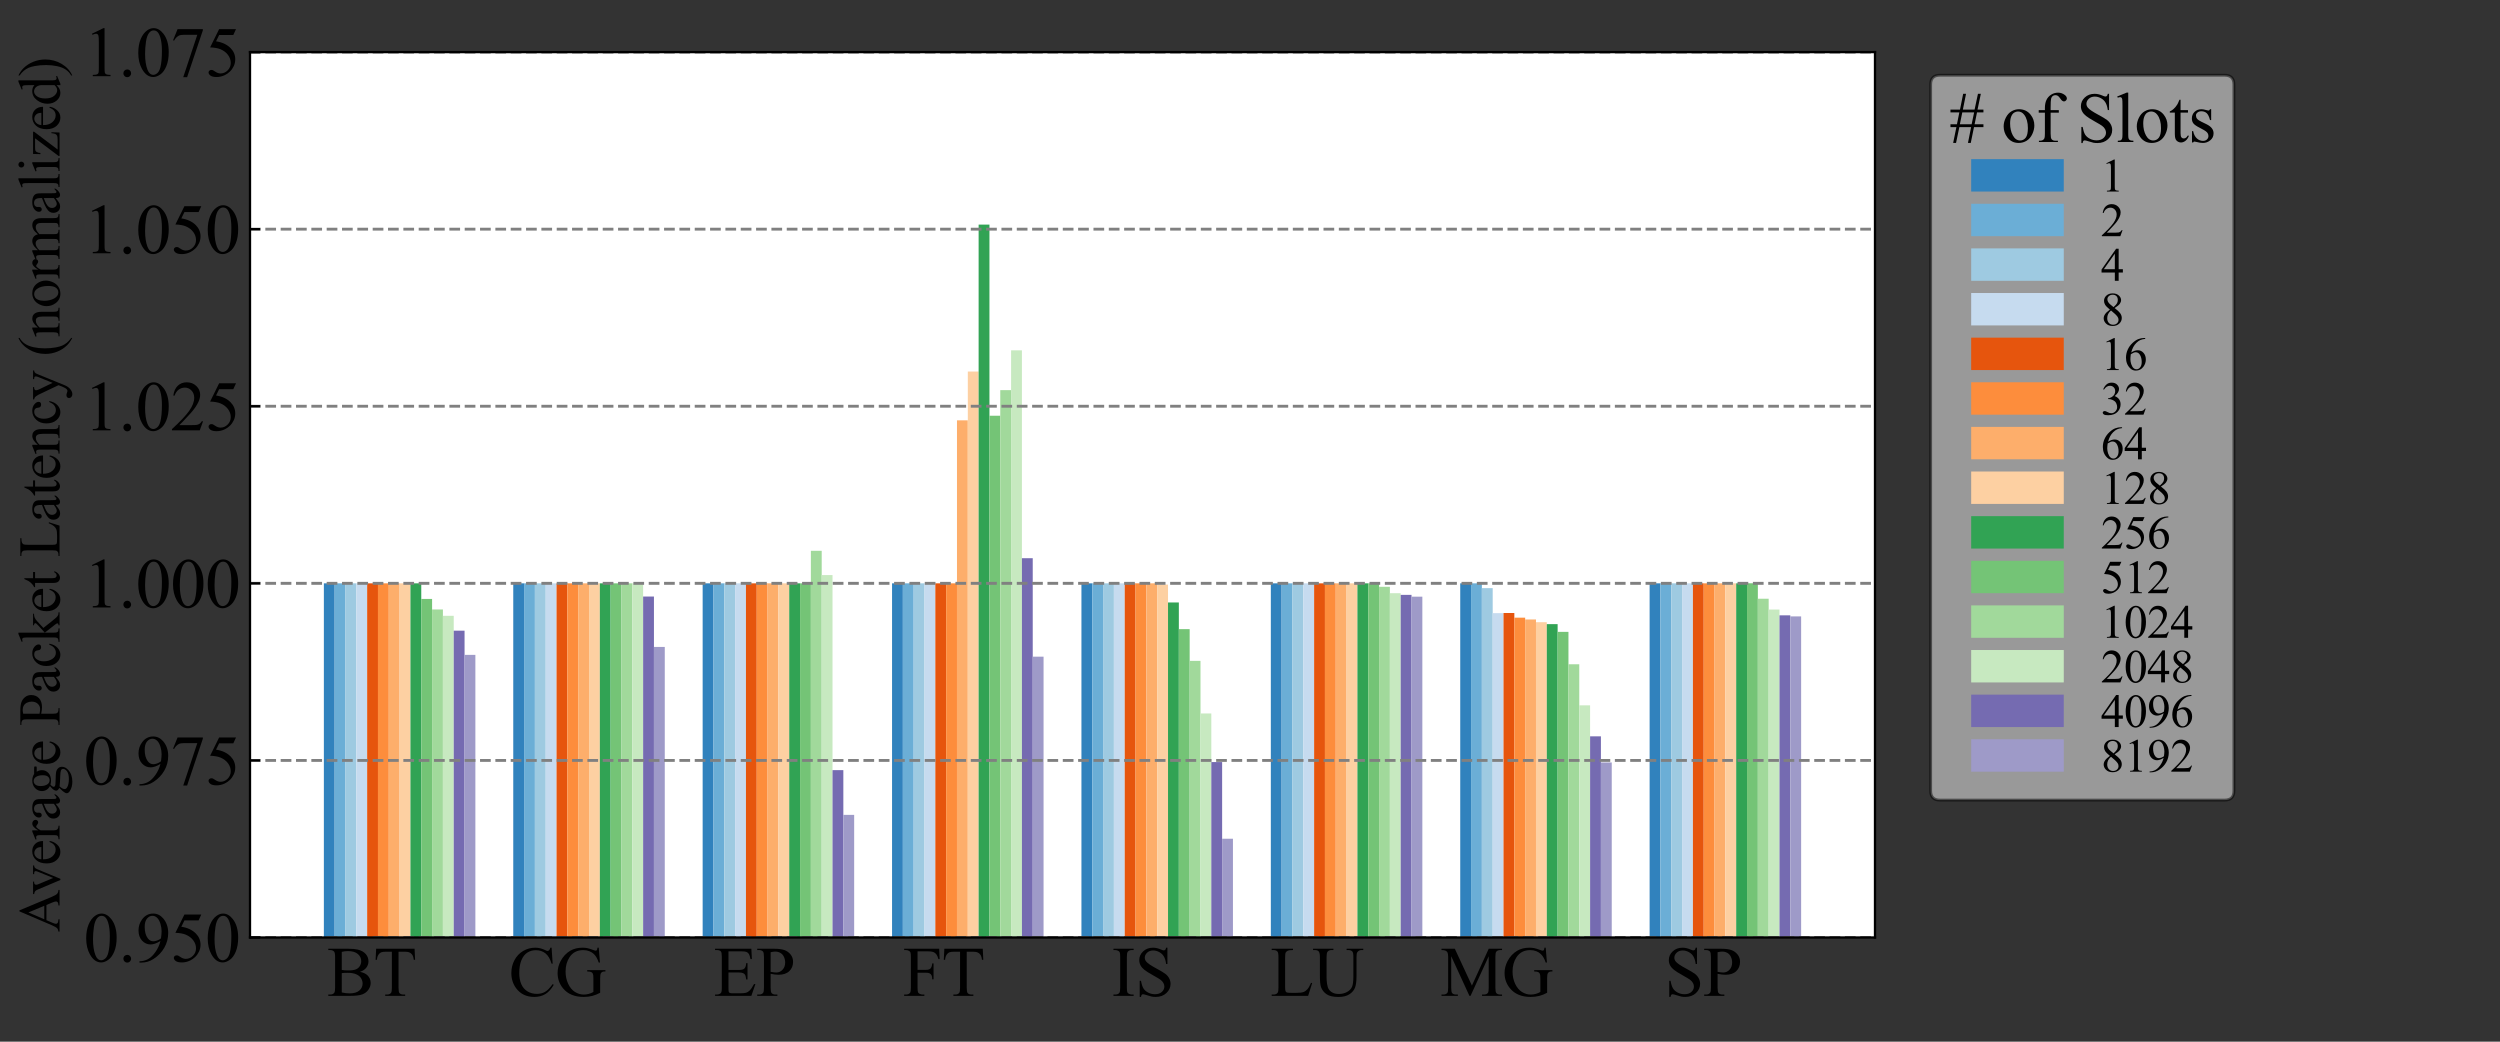 <?xml version="1.0" encoding="utf-8" standalone="no"?>
<!DOCTYPE svg PUBLIC "-//W3C//DTD SVG 1.1//EN"
  "http://www.w3.org/Graphics/SVG/1.1/DTD/svg11.dtd">
<svg xmlns:xlink="http://www.w3.org/1999/xlink" width="864pt" height="360pt" viewBox="0 0 864 360" xmlns="http://www.w3.org/2000/svg" version="1.1">
 <rect x="0" y="0" width="864" height="360" fill="#333333" stroke="none"/>
 <defs>
  <style type="text/css">*{stroke-linejoin: round; stroke-linecap: butt}</style>
 </defs>
 <g id="figure_1">
  <g id="patch_1">
   <path d="M 0 360 
L 864 360 
L 864 0 
L 0 0 
L 0 360 
z
" style="fill: none"/>
  </g>
  <g id="axes_1">
   <g id="patch_2">
    <path d="M 86.4 324 
L 648 324 
L 648 18 
L 86.4 18 
z
" style="fill: #ffffff"/>
   </g>
   <g id="patch_3">
    <path d="M 111.927 2649.6 
L 115.668 2649.6 
L 115.668 201.6 
L 111.927 201.6 
z
" clip-path="url(#p505121052c)" style="fill: #3182bd"/>
   </g>
   <g id="patch_4">
    <path d="M 177.382 2649.6 
L 181.122 2649.6 
L 181.122 201.6 
L 177.382 201.6 
z
" clip-path="url(#p505121052c)" style="fill: #3182bd"/>
   </g>
   <g id="patch_5">
    <path d="M 242.836 2649.6 
L 246.577 2649.6 
L 246.577 201.6 
L 242.836 201.6 
z
" clip-path="url(#p505121052c)" style="fill: #3182bd"/>
   </g>
   <g id="patch_6">
    <path d="M 308.291 2649.6 
L 312.031 2649.6 
L 312.031 201.6 
L 308.291 201.6 
z
" clip-path="url(#p505121052c)" style="fill: #3182bd"/>
   </g>
   <g id="patch_7">
    <path d="M 373.745 2649.6 
L 377.486 2649.6 
L 377.486 201.6 
L 373.745 201.6 
z
" clip-path="url(#p505121052c)" style="fill: #3182bd"/>
   </g>
   <g id="patch_8">
    <path d="M 439.2 2649.6 
L 442.94 2649.6 
L 442.94 201.6 
L 439.2 201.6 
z
" clip-path="url(#p505121052c)" style="fill: #3182bd"/>
   </g>
   <g id="patch_9">
    <path d="M 504.655 2649.6 
L 508.395 2649.6 
L 508.395 201.6 
L 504.655 201.6 
z
" clip-path="url(#p505121052c)" style="fill: #3182bd"/>
   </g>
   <g id="patch_10">
    <path d="M 570.109 2649.6 
L 573.849 2649.6 
L 573.849 201.6 
L 570.109 201.6 
z
" clip-path="url(#p505121052c)" style="fill: #3182bd"/>
   </g>
   <g id="patch_11">
    <path d="M 115.668 2649.6 
L 119.408 2649.6 
L 119.408 201.6 
L 115.668 201.6 
z
" clip-path="url(#p505121052c)" style="fill: #6baed6"/>
   </g>
   <g id="patch_12">
    <path d="M 181.122 2649.6 
L 184.862 2649.6 
L 184.862 201.6 
L 181.122 201.6 
z
" clip-path="url(#p505121052c)" style="fill: #6baed6"/>
   </g>
   <g id="patch_13">
    <path d="M 246.577 2649.6 
L 250.317 2649.6 
L 250.317 201.6 
L 246.577 201.6 
z
" clip-path="url(#p505121052c)" style="fill: #6baed6"/>
   </g>
   <g id="patch_14">
    <path d="M 312.031 2649.6 
L 315.771 2649.6 
L 315.771 201.6 
L 312.031 201.6 
z
" clip-path="url(#p505121052c)" style="fill: #6baed6"/>
   </g>
   <g id="patch_15">
    <path d="M 377.486 2649.6 
L 381.226 2649.6 
L 381.226 201.6 
L 377.486 201.6 
z
" clip-path="url(#p505121052c)" style="fill: #6baed6"/>
   </g>
   <g id="patch_16">
    <path d="M 442.94 2649.6 
L 446.681 2649.6 
L 446.681 201.6 
L 442.94 201.6 
z
" clip-path="url(#p505121052c)" style="fill: #6baed6"/>
   </g>
   <g id="patch_17">
    <path d="M 508.395 2649.6 
L 512.135 2649.6 
L 512.135 201.6 
L 508.395 201.6 
z
" clip-path="url(#p505121052c)" style="fill: #6baed6"/>
   </g>
   <g id="patch_18">
    <path d="M 573.849 2649.6 
L 577.59 2649.6 
L 577.59 201.6 
L 573.849 201.6 
z
" clip-path="url(#p505121052c)" style="fill: #6baed6"/>
   </g>
   <g id="patch_19">
    <path d="M 119.408 2649.6 
L 123.148 2649.6 
L 123.148 201.6 
L 119.408 201.6 
z
" clip-path="url(#p505121052c)" style="fill: #9ecae1"/>
   </g>
   <g id="patch_20">
    <path d="M 184.862 2649.6 
L 188.603 2649.6 
L 188.603 201.6 
L 184.862 201.6 
z
" clip-path="url(#p505121052c)" style="fill: #9ecae1"/>
   </g>
   <g id="patch_21">
    <path d="M 250.317 2649.6 
L 254.057 2649.6 
L 254.057 201.6 
L 250.317 201.6 
z
" clip-path="url(#p505121052c)" style="fill: #9ecae1"/>
   </g>
   <g id="patch_22">
    <path d="M 315.771 2649.6 
L 319.512 2649.6 
L 319.512 201.6 
L 315.771 201.6 
z
" clip-path="url(#p505121052c)" style="fill: #9ecae1"/>
   </g>
   <g id="patch_23">
    <path d="M 381.226 2649.6 
L 384.966 2649.6 
L 384.966 201.6 
L 381.226 201.6 
z
" clip-path="url(#p505121052c)" style="fill: #9ecae1"/>
   </g>
   <g id="patch_24">
    <path d="M 446.681 2649.6 
L 450.421 2649.6 
L 450.421 201.6 
L 446.681 201.6 
z
" clip-path="url(#p505121052c)" style="fill: #9ecae1"/>
   </g>
   <g id="patch_25">
    <path d="M 512.135 2649.6 
L 515.875 2649.6 
L 515.875 203.249 
L 512.135 203.249 
z
" clip-path="url(#p505121052c)" style="fill: #9ecae1"/>
   </g>
   <g id="patch_26">
    <path d="M 577.59 2649.6 
L 581.33 2649.6 
L 581.33 201.6 
L 577.59 201.6 
z
" clip-path="url(#p505121052c)" style="fill: #9ecae1"/>
   </g>
   <g id="patch_27">
    <path d="M 123.148 2649.6 
L 126.888 2649.6 
L 126.888 201.6 
L 123.148 201.6 
z
" clip-path="url(#p505121052c)" style="fill: #c6dbef"/>
   </g>
   <g id="patch_28">
    <path d="M 188.603 2649.6 
L 192.343 2649.6 
L 192.343 201.6 
L 188.603 201.6 
z
" clip-path="url(#p505121052c)" style="fill: #c6dbef"/>
   </g>
   <g id="patch_29">
    <path d="M 254.057 2649.6 
L 257.797 2649.6 
L 257.797 201.6 
L 254.057 201.6 
z
" clip-path="url(#p505121052c)" style="fill: #c6dbef"/>
   </g>
   <g id="patch_30">
    <path d="M 319.512 2649.6 
L 323.252 2649.6 
L 323.252 201.6 
L 319.512 201.6 
z
" clip-path="url(#p505121052c)" style="fill: #c6dbef"/>
   </g>
   <g id="patch_31">
    <path d="M 384.966 2649.6 
L 388.706 2649.6 
L 388.706 201.6 
L 384.966 201.6 
z
" clip-path="url(#p505121052c)" style="fill: #c6dbef"/>
   </g>
   <g id="patch_32">
    <path d="M 450.421 2649.6 
L 454.161 2649.6 
L 454.161 201.6 
L 450.421 201.6 
z
" clip-path="url(#p505121052c)" style="fill: #c6dbef"/>
   </g>
   <g id="patch_33">
    <path d="M 515.875 2649.6 
L 519.616 2649.6 
L 519.616 211.905 
L 515.875 211.905 
z
" clip-path="url(#p505121052c)" style="fill: #c6dbef"/>
   </g>
   <g id="patch_34">
    <path d="M 581.33 2649.6 
L 585.07 2649.6 
L 585.07 201.6 
L 581.33 201.6 
z
" clip-path="url(#p505121052c)" style="fill: #c6dbef"/>
   </g>
   <g id="patch_35">
    <path d="M 126.888 2649.6 
L 130.629 2649.6 
L 130.629 201.6 
L 126.888 201.6 
z
" clip-path="url(#p505121052c)" style="fill: #e6550d"/>
   </g>
   <g id="patch_36">
    <path d="M 192.343 2649.6 
L 196.083 2649.6 
L 196.083 201.6 
L 192.343 201.6 
z
" clip-path="url(#p505121052c)" style="fill: #e6550d"/>
   </g>
   <g id="patch_37">
    <path d="M 257.797 2649.6 
L 261.538 2649.6 
L 261.538 201.6 
L 257.797 201.6 
z
" clip-path="url(#p505121052c)" style="fill: #e6550d"/>
   </g>
   <g id="patch_38">
    <path d="M 323.252 2649.6 
L 326.992 2649.6 
L 326.992 201.6 
L 323.252 201.6 
z
" clip-path="url(#p505121052c)" style="fill: #e6550d"/>
   </g>
   <g id="patch_39">
    <path d="M 388.706 2649.6 
L 392.447 2649.6 
L 392.447 201.6 
L 388.706 201.6 
z
" clip-path="url(#p505121052c)" style="fill: #e6550d"/>
   </g>
   <g id="patch_40">
    <path d="M 454.161 2649.6 
L 457.901 2649.6 
L 457.901 201.6 
L 454.161 201.6 
z
" clip-path="url(#p505121052c)" style="fill: #e6550d"/>
   </g>
   <g id="patch_41">
    <path d="M 519.616 2649.6 
L 523.356 2649.6 
L 523.356 211.859 
L 519.616 211.859 
z
" clip-path="url(#p505121052c)" style="fill: #e6550d"/>
   </g>
   <g id="patch_42">
    <path d="M 585.07 2649.6 
L 588.81 2649.6 
L 588.81 201.6 
L 585.07 201.6 
z
" clip-path="url(#p505121052c)" style="fill: #e6550d"/>
   </g>
   <g id="patch_43">
    <path d="M 130.629 2649.6 
L 134.369 2649.6 
L 134.369 201.6 
L 130.629 201.6 
z
" clip-path="url(#p505121052c)" style="fill: #fd8d3c"/>
   </g>
   <g id="patch_44">
    <path d="M 196.083 2649.6 
L 199.823 2649.6 
L 199.823 201.6 
L 196.083 201.6 
z
" clip-path="url(#p505121052c)" style="fill: #fd8d3c"/>
   </g>
   <g id="patch_45">
    <path d="M 261.538 2649.6 
L 265.278 2649.6 
L 265.278 201.6 
L 261.538 201.6 
z
" clip-path="url(#p505121052c)" style="fill: #fd8d3c"/>
   </g>
   <g id="patch_46">
    <path d="M 326.992 2649.6 
L 330.732 2649.6 
L 330.732 201.6 
L 326.992 201.6 
z
" clip-path="url(#p505121052c)" style="fill: #fd8d3c"/>
   </g>
   <g id="patch_47">
    <path d="M 392.447 2649.6 
L 396.187 2649.6 
L 396.187 201.6 
L 392.447 201.6 
z
" clip-path="url(#p505121052c)" style="fill: #fd8d3c"/>
   </g>
   <g id="patch_48">
    <path d="M 457.901 2649.6 
L 461.642 2649.6 
L 461.642 201.6 
L 457.901 201.6 
z
" clip-path="url(#p505121052c)" style="fill: #fd8d3c"/>
   </g>
   <g id="patch_49">
    <path d="M 523.356 2649.6 
L 527.096 2649.6 
L 527.096 213.463 
L 523.356 213.463 
z
" clip-path="url(#p505121052c)" style="fill: #fd8d3c"/>
   </g>
   <g id="patch_50">
    <path d="M 588.81 2649.6 
L 592.551 2649.6 
L 592.551 201.6 
L 588.81 201.6 
z
" clip-path="url(#p505121052c)" style="fill: #fd8d3c"/>
   </g>
   <g id="patch_51">
    <path d="M 134.369 2649.6 
L 138.109 2649.6 
L 138.109 201.6 
L 134.369 201.6 
z
" clip-path="url(#p505121052c)" style="fill: #fdae6b"/>
   </g>
   <g id="patch_52">
    <path d="M 199.823 2649.6 
L 203.564 2649.6 
L 203.564 201.6 
L 199.823 201.6 
z
" clip-path="url(#p505121052c)" style="fill: #fdae6b"/>
   </g>
   <g id="patch_53">
    <path d="M 265.278 2649.6 
L 269.018 2649.6 
L 269.018 201.6 
L 265.278 201.6 
z
" clip-path="url(#p505121052c)" style="fill: #fdae6b"/>
   </g>
   <g id="patch_54">
    <path d="M 330.732 2649.6 
L 334.473 2649.6 
L 334.473 145.261 
L 330.732 145.261 
z
" clip-path="url(#p505121052c)" style="fill: #fdae6b"/>
   </g>
   <g id="patch_55">
    <path d="M 396.187 2649.6 
L 399.927 2649.6 
L 399.927 201.6 
L 396.187 201.6 
z
" clip-path="url(#p505121052c)" style="fill: #fdae6b"/>
   </g>
   <g id="patch_56">
    <path d="M 461.642 2649.6 
L 465.382 2649.6 
L 465.382 201.6 
L 461.642 201.6 
z
" clip-path="url(#p505121052c)" style="fill: #fdae6b"/>
   </g>
   <g id="patch_57">
    <path d="M 527.096 2649.6 
L 530.836 2649.6 
L 530.836 214.084 
L 527.096 214.084 
z
" clip-path="url(#p505121052c)" style="fill: #fdae6b"/>
   </g>
   <g id="patch_58">
    <path d="M 592.551 2649.6 
L 596.291 2649.6 
L 596.291 201.6 
L 592.551 201.6 
z
" clip-path="url(#p505121052c)" style="fill: #fdae6b"/>
   </g>
   <g id="patch_59">
    <path d="M 138.109 2649.6 
L 141.849 2649.6 
L 141.849 201.6 
L 138.109 201.6 
z
" clip-path="url(#p505121052c)" style="fill: #fdd0a2"/>
   </g>
   <g id="patch_60">
    <path d="M 203.564 2649.6 
L 207.304 2649.6 
L 207.304 201.6 
L 203.564 201.6 
z
" clip-path="url(#p505121052c)" style="fill: #fdd0a2"/>
   </g>
   <g id="patch_61">
    <path d="M 269.018 2649.6 
L 272.758 2649.6 
L 272.758 201.6 
L 269.018 201.6 
z
" clip-path="url(#p505121052c)" style="fill: #fdd0a2"/>
   </g>
   <g id="patch_62">
    <path d="M 334.473 2649.6 
L 338.213 2649.6 
L 338.213 128.404 
L 334.473 128.404 
z
" clip-path="url(#p505121052c)" style="fill: #fdd0a2"/>
   </g>
   <g id="patch_63">
    <path d="M 399.927 2649.6 
L 403.668 2649.6 
L 403.668 202.03 
L 399.927 202.03 
z
" clip-path="url(#p505121052c)" style="fill: #fdd0a2"/>
   </g>
   <g id="patch_64">
    <path d="M 465.382 2649.6 
L 469.122 2649.6 
L 469.122 201.6 
L 465.382 201.6 
z
" clip-path="url(#p505121052c)" style="fill: #fdd0a2"/>
   </g>
   <g id="patch_65">
    <path d="M 530.836 2649.6 
L 534.577 2649.6 
L 534.577 215.037 
L 530.836 215.037 
z
" clip-path="url(#p505121052c)" style="fill: #fdd0a2"/>
   </g>
   <g id="patch_66">
    <path d="M 596.291 2649.6 
L 600.031 2649.6 
L 600.031 201.6 
L 596.291 201.6 
z
" clip-path="url(#p505121052c)" style="fill: #fdd0a2"/>
   </g>
   <g id="patch_67">
    <path d="M 141.849 2649.6 
L 145.59 2649.6 
L 145.59 201.6 
L 141.849 201.6 
z
" clip-path="url(#p505121052c)" style="fill: #31a354"/>
   </g>
   <g id="patch_68">
    <path d="M 207.304 2649.6 
L 211.044 2649.6 
L 211.044 201.6 
L 207.304 201.6 
z
" clip-path="url(#p505121052c)" style="fill: #31a354"/>
   </g>
   <g id="patch_69">
    <path d="M 272.758 2649.6 
L 276.499 2649.6 
L 276.499 201.6 
L 272.758 201.6 
z
" clip-path="url(#p505121052c)" style="fill: #31a354"/>
   </g>
   <g id="patch_70">
    <path d="M 338.213 2649.6 
L 341.953 2649.6 
L 341.953 77.618 
L 338.213 77.618 
z
" clip-path="url(#p505121052c)" style="fill: #31a354"/>
   </g>
   <g id="patch_71">
    <path d="M 403.668 2649.6 
L 407.408 2649.6 
L 407.408 208.222 
L 403.668 208.222 
z
" clip-path="url(#p505121052c)" style="fill: #31a354"/>
   </g>
   <g id="patch_72">
    <path d="M 469.122 2649.6 
L 472.862 2649.6 
L 472.862 201.6 
L 469.122 201.6 
z
" clip-path="url(#p505121052c)" style="fill: #31a354"/>
   </g>
   <g id="patch_73">
    <path d="M 534.577 2649.6 
L 538.317 2649.6 
L 538.317 215.703 
L 534.577 215.703 
z
" clip-path="url(#p505121052c)" style="fill: #31a354"/>
   </g>
   <g id="patch_74">
    <path d="M 600.031 2649.6 
L 603.771 2649.6 
L 603.771 201.6 
L 600.031 201.6 
z
" clip-path="url(#p505121052c)" style="fill: #31a354"/>
   </g>
   <g id="patch_75">
    <path d="M 145.59 2649.6 
L 149.33 2649.6 
L 149.33 206.982 
L 145.59 206.982 
z
" clip-path="url(#p505121052c)" style="fill: #74c476"/>
   </g>
   <g id="patch_76">
    <path d="M 211.044 2649.6 
L 214.784 2649.6 
L 214.784 201.6 
L 211.044 201.6 
z
" clip-path="url(#p505121052c)" style="fill: #74c476"/>
   </g>
   <g id="patch_77">
    <path d="M 276.499 2649.6 
L 280.239 2649.6 
L 280.239 201.6 
L 276.499 201.6 
z
" clip-path="url(#p505121052c)" style="fill: #74c476"/>
   </g>
   <g id="patch_78">
    <path d="M 341.953 2649.6 
L 345.694 2649.6 
L 345.694 143.689 
L 341.953 143.689 
z
" clip-path="url(#p505121052c)" style="fill: #74c476"/>
   </g>
   <g id="patch_79">
    <path d="M 407.408 2649.6 
L 411.148 2649.6 
L 411.148 217.425 
L 407.408 217.425 
z
" clip-path="url(#p505121052c)" style="fill: #74c476"/>
   </g>
   <g id="patch_80">
    <path d="M 472.862 2649.6 
L 476.603 2649.6 
L 476.603 201.6 
L 472.862 201.6 
z
" clip-path="url(#p505121052c)" style="fill: #74c476"/>
   </g>
   <g id="patch_81">
    <path d="M 538.317 2649.6 
L 542.057 2649.6 
L 542.057 218.366 
L 538.317 218.366 
z
" clip-path="url(#p505121052c)" style="fill: #74c476"/>
   </g>
   <g id="patch_82">
    <path d="M 603.771 2649.6 
L 607.512 2649.6 
L 607.512 201.585 
L 603.771 201.585 
z
" clip-path="url(#p505121052c)" style="fill: #74c476"/>
   </g>
   <g id="patch_83">
    <path d="M 149.33 2649.6 
L 153.07 2649.6 
L 153.07 210.634 
L 149.33 210.634 
z
" clip-path="url(#p505121052c)" style="fill: #a1d99b"/>
   </g>
   <g id="patch_84">
    <path d="M 214.784 2649.6 
L 218.525 2649.6 
L 218.525 201.6 
L 214.784 201.6 
z
" clip-path="url(#p505121052c)" style="fill: #a1d99b"/>
   </g>
   <g id="patch_85">
    <path d="M 280.239 2649.6 
L 283.979 2649.6 
L 283.979 190.36 
L 280.239 190.36 
z
" clip-path="url(#p505121052c)" style="fill: #a1d99b"/>
   </g>
   <g id="patch_86">
    <path d="M 345.694 2649.6 
L 349.434 2649.6 
L 349.434 134.82 
L 345.694 134.82 
z
" clip-path="url(#p505121052c)" style="fill: #a1d99b"/>
   </g>
   <g id="patch_87">
    <path d="M 411.148 2649.6 
L 414.888 2649.6 
L 414.888 228.395 
L 411.148 228.395 
z
" clip-path="url(#p505121052c)" style="fill: #a1d99b"/>
   </g>
   <g id="patch_88">
    <path d="M 476.603 2649.6 
L 480.343 2649.6 
L 480.343 202.797 
L 476.603 202.797 
z
" clip-path="url(#p505121052c)" style="fill: #a1d99b"/>
   </g>
   <g id="patch_89">
    <path d="M 542.057 2649.6 
L 545.797 2649.6 
L 545.797 229.579 
L 542.057 229.579 
z
" clip-path="url(#p505121052c)" style="fill: #a1d99b"/>
   </g>
   <g id="patch_90">
    <path d="M 607.512 2649.6 
L 611.252 2649.6 
L 611.252 206.927 
L 607.512 206.927 
z
" clip-path="url(#p505121052c)" style="fill: #a1d99b"/>
   </g>
   <g id="patch_91">
    <path d="M 153.07 2649.6 
L 156.81 2649.6 
L 156.81 212.828 
L 153.07 212.828 
z
" clip-path="url(#p505121052c)" style="fill: #c7e9c0"/>
   </g>
   <g id="patch_92">
    <path d="M 218.525 2649.6 
L 222.265 2649.6 
L 222.265 201.6 
L 218.525 201.6 
z
" clip-path="url(#p505121052c)" style="fill: #c7e9c0"/>
   </g>
   <g id="patch_93">
    <path d="M 283.979 2649.6 
L 287.719 2649.6 
L 287.719 198.739 
L 283.979 198.739 
z
" clip-path="url(#p505121052c)" style="fill: #c7e9c0"/>
   </g>
   <g id="patch_94">
    <path d="M 349.434 2649.6 
L 353.174 2649.6 
L 353.174 121.064 
L 349.434 121.064 
z
" clip-path="url(#p505121052c)" style="fill: #c7e9c0"/>
   </g>
   <g id="patch_95">
    <path d="M 414.888 2649.6 
L 418.629 2649.6 
L 418.629 246.571 
L 414.888 246.571 
z
" clip-path="url(#p505121052c)" style="fill: #c7e9c0"/>
   </g>
   <g id="patch_96">
    <path d="M 480.343 2649.6 
L 484.083 2649.6 
L 484.083 205.006 
L 480.343 205.006 
z
" clip-path="url(#p505121052c)" style="fill: #c7e9c0"/>
   </g>
   <g id="patch_97">
    <path d="M 545.797 2649.6 
L 549.538 2649.6 
L 549.538 243.772 
L 545.797 243.772 
z
" clip-path="url(#p505121052c)" style="fill: #c7e9c0"/>
   </g>
   <g id="patch_98">
    <path d="M 611.252 2649.6 
L 614.992 2649.6 
L 614.992 210.663 
L 611.252 210.663 
z
" clip-path="url(#p505121052c)" style="fill: #c7e9c0"/>
   </g>
   <g id="patch_99">
    <path d="M 156.81 2649.6 
L 160.551 2649.6 
L 160.551 217.954 
L 156.81 217.954 
z
" clip-path="url(#p505121052c)" style="fill: #756bb1"/>
   </g>
   <g id="patch_100">
    <path d="M 222.265 2649.6 
L 226.005 2649.6 
L 226.005 206.155 
L 222.265 206.155 
z
" clip-path="url(#p505121052c)" style="fill: #756bb1"/>
   </g>
   <g id="patch_101">
    <path d="M 287.719 2649.6 
L 291.46 2649.6 
L 291.46 266.147 
L 287.719 266.147 
z
" clip-path="url(#p505121052c)" style="fill: #756bb1"/>
   </g>
   <g id="patch_102">
    <path d="M 353.174 2649.6 
L 356.914 2649.6 
L 356.914 192.911 
L 353.174 192.911 
z
" clip-path="url(#p505121052c)" style="fill: #756bb1"/>
   </g>
   <g id="patch_103">
    <path d="M 418.629 2649.6 
L 422.369 2649.6 
L 422.369 263.365 
L 418.629 263.365 
z
" clip-path="url(#p505121052c)" style="fill: #756bb1"/>
   </g>
   <g id="patch_104">
    <path d="M 484.083 2649.6 
L 487.823 2649.6 
L 487.823 205.597 
L 484.083 205.597 
z
" clip-path="url(#p505121052c)" style="fill: #756bb1"/>
   </g>
   <g id="patch_105">
    <path d="M 549.538 2649.6 
L 553.278 2649.6 
L 553.278 254.471 
L 549.538 254.471 
z
" clip-path="url(#p505121052c)" style="fill: #756bb1"/>
   </g>
   <g id="patch_106">
    <path d="M 614.992 2649.6 
L 618.732 2649.6 
L 618.732 212.668 
L 614.992 212.668 
z
" clip-path="url(#p505121052c)" style="fill: #756bb1"/>
   </g>
   <g id="patch_107">
    <path d="M 160.551 2649.6 
L 164.291 2649.6 
L 164.291 226.331 
L 160.551 226.331 
z
" clip-path="url(#p505121052c)" style="fill: #9e9ac8"/>
   </g>
   <g id="patch_108">
    <path d="M 226.005 2649.6 
L 229.745 2649.6 
L 229.745 223.58 
L 226.005 223.58 
z
" clip-path="url(#p505121052c)" style="fill: #9e9ac8"/>
   </g>
   <g id="patch_109">
    <path d="M 291.46 2649.6 
L 295.2 2649.6 
L 295.2 281.612 
L 291.46 281.612 
z
" clip-path="url(#p505121052c)" style="fill: #9e9ac8"/>
   </g>
   <g id="patch_110">
    <path d="M 356.914 2649.6 
L 360.655 2649.6 
L 360.655 226.933 
L 356.914 226.933 
z
" clip-path="url(#p505121052c)" style="fill: #9e9ac8"/>
   </g>
   <g id="patch_111">
    <path d="M 422.369 2649.6 
L 426.109 2649.6 
L 426.109 289.868 
L 422.369 289.868 
z
" clip-path="url(#p505121052c)" style="fill: #9e9ac8"/>
   </g>
   <g id="patch_112">
    <path d="M 487.823 2649.6 
L 491.564 2649.6 
L 491.564 206.219 
L 487.823 206.219 
z
" clip-path="url(#p505121052c)" style="fill: #9e9ac8"/>
   </g>
   <g id="patch_113">
    <path d="M 553.278 2649.6 
L 557.018 2649.6 
L 557.018 263.504 
L 553.278 263.504 
z
" clip-path="url(#p505121052c)" style="fill: #9e9ac8"/>
   </g>
   <g id="patch_114">
    <path d="M 618.732 2649.6 
L 622.473 2649.6 
L 622.473 213.036 
L 618.732 213.036 
z
" clip-path="url(#p505121052c)" style="fill: #9e9ac8"/>
   </g>
   <g id="matplotlib.axis_1">
    <g id="xtick_1">
     <g id="text_1">
      <!-- BT -->
      <g transform="translate(113.052 344.165)scale(0.24 -0.24)">
       <defs>
        <path id="TimesNewRomanPSMT-42" d="M 2956 2163 
Q 3397 2069 3616 1863 
Q 3919 1575 3919 1159 
Q 3919 844 3719 555 
Q 3519 266 3170 133 
Q 2822 0 2106 0 
L 106 0 
L 106 116 
L 266 116 
Q 531 116 647 284 
Q 719 394 719 750 
L 719 3488 
Q 719 3881 628 3984 
Q 506 4122 266 4122 
L 106 4122 
L 106 4238 
L 1938 4238 
Q 2450 4238 2759 4163 
Q 3228 4050 3475 3764 
Q 3722 3478 3722 3106 
Q 3722 2788 3528 2536 
Q 3334 2284 2956 2163 
z
M 1319 2331 
Q 1434 2309 1582 2298 
Q 1731 2288 1909 2288 
Q 2366 2288 2595 2386 
Q 2825 2484 2947 2687 
Q 3069 2891 3069 3131 
Q 3069 3503 2766 3765 
Q 2463 4028 1881 4028 
Q 1569 4028 1319 3959 
L 1319 2331 
z
M 1319 306 
Q 1681 222 2034 222 
Q 2600 222 2897 476 
Q 3194 731 3194 1106 
Q 3194 1353 3059 1581 
Q 2925 1809 2622 1940 
Q 2319 2072 1872 2072 
Q 1678 2072 1540 2065 
Q 1403 2059 1319 2044 
L 1319 306 
z
" transform="scale(0.016)"/>
        <path id="TimesNewRomanPSMT-54" d="M 3703 4238 
L 3750 3244 
L 3631 3244 
Q 3597 3506 3538 3619 
Q 3441 3800 3280 3886 
Q 3119 3972 2856 3972 
L 2259 3972 
L 2259 734 
Q 2259 344 2344 247 
Q 2463 116 2709 116 
L 2856 116 
L 2856 0 
L 1059 0 
L 1059 116 
L 1209 116 
Q 1478 116 1591 278 
Q 1659 378 1659 734 
L 1659 3972 
L 1150 3972 
Q 853 3972 728 3928 
Q 566 3869 450 3700 
Q 334 3531 313 3244 
L 194 3244 
L 244 4238 
L 3703 4238 
z
" transform="scale(0.016)"/>
       </defs>
       <use xlink:href="#TimesNewRomanPSMT-42"/>
       <use xlink:href="#TimesNewRomanPSMT-54" x="66.699"/>
      </g>
     </g>
    </g>
    <g id="xtick_2">
     <g id="text_2">
      <!-- CG -->
      <g transform="translate(175.833 344.165)scale(0.24 -0.24)">
       <defs>
        <path id="TimesNewRomanPSMT-43" d="M 3853 4334 
L 3950 2894 
L 3853 2894 
Q 3659 3541 3300 3825 
Q 2941 4109 2438 4109 
Q 2016 4109 1675 3895 
Q 1334 3681 1139 3212 
Q 944 2744 944 2047 
Q 944 1472 1128 1050 
Q 1313 628 1683 403 
Q 2053 178 2528 178 
Q 2941 178 3256 354 
Q 3572 531 3950 1056 
L 4047 994 
Q 3728 428 3303 165 
Q 2878 -97 2294 -97 
Q 1241 -97 663 684 
Q 231 1266 231 2053 
Q 231 2688 515 3219 
Q 800 3750 1298 4042 
Q 1797 4334 2388 4334 
Q 2847 4334 3294 4109 
Q 3425 4041 3481 4041 
Q 3566 4041 3628 4100 
Q 3709 4184 3744 4334 
L 3853 4334 
z
" transform="scale(0.016)"/>
        <path id="TimesNewRomanPSMT-47" d="M 3928 4334 
L 4038 2997 
L 3928 2997 
Q 3763 3497 3500 3750 
Q 3122 4116 2528 4116 
Q 1719 4116 1297 3475 
Q 944 2934 944 2188 
Q 944 1581 1178 1081 
Q 1413 581 1792 348 
Q 2172 116 2572 116 
Q 2806 116 3025 175 
Q 3244 234 3447 350 
L 3447 1575 
Q 3447 1894 3398 1992 
Q 3350 2091 3248 2142 
Q 3147 2194 2891 2194 
L 2891 2313 
L 4531 2313 
L 4531 2194 
L 4453 2194 
Q 4209 2194 4119 2031 
Q 4056 1916 4056 1575 
L 4056 278 
Q 3697 84 3347 -6 
Q 2997 -97 2569 -97 
Q 1341 -97 703 691 
Q 225 1281 225 2053 
Q 225 2613 494 3125 
Q 813 3734 1369 4063 
Q 1834 4334 2469 4334 
Q 2700 4334 2889 4296 
Q 3078 4259 3425 4131 
Q 3600 4066 3659 4066 
Q 3719 4066 3761 4120 
Q 3803 4175 3813 4334 
L 3928 4334 
z
" transform="scale(0.016)"/>
       </defs>
       <use xlink:href="#TimesNewRomanPSMT-43"/>
       <use xlink:href="#TimesNewRomanPSMT-47" x="66.699"/>
      </g>
     </g>
    </g>
    <g id="xtick_3">
     <g id="text_3">
      <!-- EP -->
      <g transform="translate(246.624 344.165)scale(0.24 -0.24)">
       <defs>
        <path id="TimesNewRomanPSMT-45" d="M 1338 4006 
L 1338 2331 
L 2269 2331 
Q 2631 2331 2753 2441 
Q 2916 2584 2934 2947 
L 3050 2947 
L 3050 1472 
L 2934 1472 
Q 2891 1781 2847 1869 
Q 2791 1978 2662 2040 
Q 2534 2103 2269 2103 
L 1338 2103 
L 1338 706 
Q 1338 425 1363 364 
Q 1388 303 1450 267 
Q 1513 231 1688 231 
L 2406 231 
Q 2766 231 2928 281 
Q 3091 331 3241 478 
Q 3434 672 3638 1063 
L 3763 1063 
L 3397 0 
L 131 0 
L 131 116 
L 281 116 
Q 431 116 566 188 
Q 666 238 702 338 
Q 738 438 738 747 
L 738 3500 
Q 738 3903 656 3997 
Q 544 4122 281 4122 
L 131 4122 
L 131 4238 
L 3397 4238 
L 3444 3309 
L 3322 3309 
Q 3256 3644 3176 3769 
Q 3097 3894 2941 3959 
Q 2816 4006 2500 4006 
L 1338 4006 
z
" transform="scale(0.016)"/>
        <path id="TimesNewRomanPSMT-50" d="M 1313 1984 
L 1313 750 
Q 1313 350 1400 253 
Q 1519 116 1759 116 
L 1922 116 
L 1922 0 
L 106 0 
L 106 116 
L 266 116 
Q 534 116 650 291 
Q 713 388 713 750 
L 713 3488 
Q 713 3888 628 3984 
Q 506 4122 266 4122 
L 106 4122 
L 106 4238 
L 1659 4238 
Q 2228 4238 2556 4120 
Q 2884 4003 3109 3725 
Q 3334 3447 3334 3066 
Q 3334 2547 2992 2222 
Q 2650 1897 2025 1897 
Q 1872 1897 1694 1919 
Q 1516 1941 1313 1984 
z
M 1313 2163 
Q 1478 2131 1606 2115 
Q 1734 2100 1825 2100 
Q 2150 2100 2386 2351 
Q 2622 2603 2622 3003 
Q 2622 3278 2509 3514 
Q 2397 3750 2190 3867 
Q 1984 3984 1722 3984 
Q 1563 3984 1313 3925 
L 1313 2163 
z
" transform="scale(0.016)"/>
       </defs>
       <use xlink:href="#TimesNewRomanPSMT-45"/>
       <use xlink:href="#TimesNewRomanPSMT-50" x="61.084"/>
      </g>
     </g>
    </g>
    <g id="xtick_4">
     <g id="text_4">
      <!-- FT -->
      <g transform="translate(312.078 344.165)scale(0.24 -0.24)">
       <defs>
        <path id="TimesNewRomanPSMT-46" d="M 1309 4006 
L 1309 2341 
L 2081 2341 
Q 2347 2341 2470 2458 
Q 2594 2575 2634 2922 
L 2750 2922 
L 2750 1488 
L 2634 1488 
Q 2631 1734 2570 1850 
Q 2509 1966 2401 2023 
Q 2294 2081 2081 2081 
L 1309 2081 
L 1309 750 
Q 1309 428 1350 325 
Q 1381 247 1481 191 
Q 1619 116 1769 116 
L 1922 116 
L 1922 0 
L 103 0 
L 103 116 
L 253 116 
Q 516 116 634 269 
Q 709 369 709 750 
L 709 3488 
Q 709 3809 669 3913 
Q 638 3991 541 4047 
Q 406 4122 253 4122 
L 103 4122 
L 103 4238 
L 3256 4238 
L 3297 3306 
L 3188 3306 
Q 3106 3603 2998 3742 
Q 2891 3881 2733 3943 
Q 2575 4006 2244 4006 
L 1309 4006 
z
" transform="scale(0.016)"/>
       </defs>
       <use xlink:href="#TimesNewRomanPSMT-46"/>
       <use xlink:href="#TimesNewRomanPSMT-54" x="55.615"/>
      </g>
     </g>
    </g>
    <g id="xtick_5">
     <g id="text_5">
      <!-- IS -->
      <g transform="translate(384.2 344.165)scale(0.24 -0.24)">
       <defs>
        <path id="TimesNewRomanPSMT-49" d="M 1975 116 
L 1975 0 
L 159 0 
L 159 116 
L 309 116 
Q 572 116 691 269 
Q 766 369 766 750 
L 766 3488 
Q 766 3809 725 3913 
Q 694 3991 597 4047 
Q 459 4122 309 4122 
L 159 4122 
L 159 4238 
L 1975 4238 
L 1975 4122 
L 1822 4122 
Q 1563 4122 1444 3969 
Q 1366 3869 1366 3488 
L 1366 750 
Q 1366 428 1406 325 
Q 1438 247 1538 191 
Q 1672 116 1822 116 
L 1975 116 
z
" transform="scale(0.016)"/>
        <path id="TimesNewRomanPSMT-53" d="M 2934 4334 
L 2934 2869 
L 2819 2869 
Q 2763 3291 2617 3541 
Q 2472 3791 2203 3937 
Q 1934 4084 1647 4084 
Q 1322 4084 1109 3886 
Q 897 3688 897 3434 
Q 897 3241 1031 3081 
Q 1225 2847 1953 2456 
Q 2547 2138 2764 1967 
Q 2981 1797 3098 1565 
Q 3216 1334 3216 1081 
Q 3216 600 2842 251 
Q 2469 -97 1881 -97 
Q 1697 -97 1534 -69 
Q 1438 -53 1133 45 
Q 828 144 747 144 
Q 669 144 623 97 
Q 578 50 556 -97 
L 441 -97 
L 441 1356 
L 556 1356 
Q 638 900 775 673 
Q 913 447 1195 297 
Q 1478 147 1816 147 
Q 2206 147 2432 353 
Q 2659 559 2659 841 
Q 2659 997 2573 1156 
Q 2488 1316 2306 1453 
Q 2184 1547 1640 1851 
Q 1097 2156 867 2337 
Q 638 2519 519 2737 
Q 400 2956 400 3219 
Q 400 3675 750 4004 
Q 1100 4334 1641 4334 
Q 1978 4334 2356 4169 
Q 2531 4091 2603 4091 
Q 2684 4091 2736 4139 
Q 2788 4188 2819 4334 
L 2934 4334 
z
" transform="scale(0.016)"/>
       </defs>
       <use xlink:href="#TimesNewRomanPSMT-49"/>
       <use xlink:href="#TimesNewRomanPSMT-53" x="33.301"/>
      </g>
     </g>
    </g>
    <g id="xtick_6">
     <g id="text_6">
      <!-- LU -->
      <g transform="translate(439.001 344.165)scale(0.24 -0.24)">
       <defs>
        <path id="TimesNewRomanPSMT-4c" d="M 3669 1172 
L 3772 1150 
L 3409 0 
L 128 0 
L 128 116 
L 288 116 
Q 556 116 672 291 
Q 738 391 738 753 
L 738 3488 
Q 738 3884 650 3984 
Q 528 4122 288 4122 
L 128 4122 
L 128 4238 
L 2047 4238 
L 2047 4122 
Q 1709 4125 1573 4059 
Q 1438 3994 1388 3894 
Q 1338 3794 1338 3416 
L 1338 753 
Q 1338 494 1388 397 
Q 1425 331 1503 300 
Q 1581 269 1991 269 
L 2300 269 
Q 2788 269 2984 341 
Q 3181 413 3343 595 
Q 3506 778 3669 1172 
z
" transform="scale(0.016)"/>
        <path id="TimesNewRomanPSMT-55" d="M 3053 4122 
L 3053 4238 
L 4553 4238 
L 4553 4122 
L 4394 4122 
Q 4144 4122 4009 3913 
Q 3944 3816 3944 3463 
L 3944 1744 
Q 3944 1106 3817 754 
Q 3691 403 3320 151 
Q 2950 -100 2313 -100 
Q 1619 -100 1259 140 
Q 900 381 750 788 
Q 650 1066 650 1831 
L 650 3488 
Q 650 3878 542 4000 
Q 434 4122 194 4122 
L 34 4122 
L 34 4238 
L 1866 4238 
L 1866 4122 
L 1703 4122 
Q 1441 4122 1328 3956 
Q 1250 3844 1250 3488 
L 1250 1641 
Q 1250 1394 1295 1075 
Q 1341 756 1459 578 
Q 1578 400 1801 284 
Q 2025 169 2350 169 
Q 2766 169 3094 350 
Q 3422 531 3542 814 
Q 3663 1097 3663 1772 
L 3663 3488 
Q 3663 3884 3575 3984 
Q 3453 4122 3213 4122 
L 3053 4122 
z
" transform="scale(0.016)"/>
       </defs>
       <use xlink:href="#TimesNewRomanPSMT-4c"/>
       <use xlink:href="#TimesNewRomanPSMT-55" x="61.084"/>
      </g>
     </g>
    </g>
    <g id="xtick_7">
     <g id="text_7">
      <!-- MG -->
      <g transform="translate(497.773 344.165)scale(0.24 -0.24)">
       <defs>
        <path id="TimesNewRomanPSMT-4d" d="M 2619 0 
L 981 3566 
L 981 734 
Q 981 344 1066 247 
Q 1181 116 1431 116 
L 1581 116 
L 1581 0 
L 106 0 
L 106 116 
L 256 116 
Q 525 116 638 278 
Q 706 378 706 734 
L 706 3503 
Q 706 3784 644 3909 
Q 600 4000 483 4061 
Q 366 4122 106 4122 
L 106 4238 
L 1306 4238 
L 2844 922 
L 4356 4238 
L 5556 4238 
L 5556 4122 
L 5409 4122 
Q 5138 4122 5025 3959 
Q 4956 3859 4956 3503 
L 4956 734 
Q 4956 344 5044 247 
Q 5159 116 5409 116 
L 5556 116 
L 5556 0 
L 3756 0 
L 3756 116 
L 3906 116 
Q 4178 116 4288 278 
Q 4356 378 4356 734 
L 4356 3566 
L 2722 0 
L 2619 0 
z
" transform="scale(0.016)"/>
       </defs>
       <use xlink:href="#TimesNewRomanPSMT-4d"/>
       <use xlink:href="#TimesNewRomanPSMT-47" x="88.916"/>
      </g>
     </g>
    </g>
    <g id="xtick_8">
     <g id="text_8">
      <!-- SP -->
      <g transform="translate(575.209 344.165)scale(0.24 -0.24)">
       <use xlink:href="#TimesNewRomanPSMT-53"/>
       <use xlink:href="#TimesNewRomanPSMT-50" x="55.615"/>
      </g>
     </g>
    </g>
   </g>
   <g id="matplotlib.axis_2">
    <g id="ytick_1">
     <g id="line2d_1">
      <path d="M 86.4 324 
L 648 324 
" clip-path="url(#p505121052c)" style="fill: none; stroke-dasharray: 3.7,1.6; stroke-dashoffset: 0; stroke: #808080"/>
     </g>
     <g id="line2d_2">
      <defs>
       <path id="m95f4290507" d="M 0 0 
L 3.5 0 
" style="stroke: #000000; stroke-width: 0.8"/>
      </defs>
      <g>
       <use xlink:href="#m95f4290507" x="86.4" y="324" style="stroke: #000000; stroke-width: 0.8"/>
      </g>
     </g>
     <g id="text_9">
      <!-- 0.950 -->
      <g transform="translate(28.9 332.332)scale(0.24 -0.24)">
       <defs>
        <path id="TimesNewRomanPSMT-30" d="M 231 2094 
Q 231 2819 450 3342 
Q 669 3866 1031 4122 
Q 1313 4325 1613 4325 
Q 2100 4325 2488 3828 
Q 2972 3213 2972 2159 
Q 2972 1422 2759 906 
Q 2547 391 2217 158 
Q 1888 -75 1581 -75 
Q 975 -75 572 641 
Q 231 1244 231 2094 
z
M 844 2016 
Q 844 1141 1059 588 
Q 1238 122 1591 122 
Q 1759 122 1940 273 
Q 2122 425 2216 781 
Q 2359 1319 2359 2297 
Q 2359 3022 2209 3506 
Q 2097 3866 1919 4016 
Q 1791 4119 1609 4119 
Q 1397 4119 1231 3928 
Q 1006 3669 925 3112 
Q 844 2556 844 2016 
z
" transform="scale(0.016)"/>
        <path id="TimesNewRomanPSMT-2e" d="M 800 606 
Q 947 606 1047 504 
Q 1147 403 1147 259 
Q 1147 116 1045 14 
Q 944 -88 800 -88 
Q 656 -88 554 14 
Q 453 116 453 259 
Q 453 406 554 506 
Q 656 606 800 606 
z
" transform="scale(0.016)"/>
        <path id="TimesNewRomanPSMT-39" d="M 338 -88 
L 338 28 
Q 744 34 1094 217 
Q 1444 400 1770 856 
Q 2097 1313 2225 1859 
Q 1734 1544 1338 1544 
Q 891 1544 572 1889 
Q 253 2234 253 2806 
Q 253 3363 572 3797 
Q 956 4325 1575 4325 
Q 2097 4325 2469 3894 
Q 2925 3359 2925 2575 
Q 2925 1869 2578 1258 
Q 2231 647 1613 244 
Q 1109 -88 516 -88 
L 338 -88 
z
M 2275 2091 
Q 2331 2497 2331 2741 
Q 2331 3044 2228 3395 
Q 2125 3747 1936 3934 
Q 1747 4122 1506 4122 
Q 1228 4122 1018 3872 
Q 809 3622 809 3128 
Q 809 2469 1088 2097 
Q 1291 1828 1588 1828 
Q 1731 1828 1928 1897 
Q 2125 1966 2275 2091 
z
" transform="scale(0.016)"/>
        <path id="TimesNewRomanPSMT-35" d="M 2778 4238 
L 2534 3706 
L 1259 3706 
L 981 3138 
Q 1809 3016 2294 2522 
Q 2709 2097 2709 1522 
Q 2709 1188 2573 903 
Q 2438 619 2231 419 
Q 2025 219 1772 97 
Q 1413 -75 1034 -75 
Q 653 -75 479 54 
Q 306 184 306 341 
Q 306 428 378 495 
Q 450 563 559 563 
Q 641 563 702 538 
Q 763 513 909 409 
Q 1144 247 1384 247 
Q 1750 247 2026 523 
Q 2303 800 2303 1197 
Q 2303 1581 2056 1914 
Q 1809 2247 1375 2428 
Q 1034 2569 447 2591 
L 1259 4238 
L 2778 4238 
z
" transform="scale(0.016)"/>
       </defs>
       <use xlink:href="#TimesNewRomanPSMT-30"/>
       <use xlink:href="#TimesNewRomanPSMT-2e" x="50"/>
       <use xlink:href="#TimesNewRomanPSMT-39" x="75"/>
       <use xlink:href="#TimesNewRomanPSMT-35" x="125"/>
       <use xlink:href="#TimesNewRomanPSMT-30" x="175"/>
      </g>
     </g>
    </g>
    <g id="ytick_2">
     <g id="line2d_3">
      <path d="M 86.4 262.8 
L 648 262.8 
" clip-path="url(#p505121052c)" style="fill: none; stroke-dasharray: 3.7,1.6; stroke-dashoffset: 0; stroke: #808080"/>
     </g>
     <g id="line2d_4">
      <g>
       <use xlink:href="#m95f4290507" x="86.4" y="262.8" style="stroke: #000000; stroke-width: 0.8"/>
      </g>
     </g>
     <g id="text_10">
      <!-- 0.975 -->
      <g transform="translate(28.9 271.132)scale(0.24 -0.24)">
       <defs>
        <path id="TimesNewRomanPSMT-37" d="M 644 4238 
L 2916 4238 
L 2916 4119 
L 1503 -88 
L 1153 -88 
L 2419 3728 
L 1253 3728 
Q 900 3728 750 3644 
Q 488 3500 328 3200 
L 238 3234 
L 644 4238 
z
" transform="scale(0.016)"/>
       </defs>
       <use xlink:href="#TimesNewRomanPSMT-30"/>
       <use xlink:href="#TimesNewRomanPSMT-2e" x="50"/>
       <use xlink:href="#TimesNewRomanPSMT-39" x="75"/>
       <use xlink:href="#TimesNewRomanPSMT-37" x="125"/>
       <use xlink:href="#TimesNewRomanPSMT-35" x="175"/>
      </g>
     </g>
    </g>
    <g id="ytick_3">
     <g id="line2d_5">
      <path d="M 86.4 201.6 
L 648 201.6 
" clip-path="url(#p505121052c)" style="fill: none; stroke-dasharray: 3.7,1.6; stroke-dashoffset: 0; stroke: #808080"/>
     </g>
     <g id="line2d_6">
      <g>
       <use xlink:href="#m95f4290507" x="86.4" y="201.6" style="stroke: #000000; stroke-width: 0.8"/>
      </g>
     </g>
     <g id="text_11">
      <!-- 1.000 -->
      <g transform="translate(28.9 209.933)scale(0.24 -0.24)">
       <defs>
        <path id="TimesNewRomanPSMT-31" d="M 750 3822 
L 1781 4325 
L 1884 4325 
L 1884 747 
Q 1884 391 1914 303 
Q 1944 216 2037 169 
Q 2131 122 2419 116 
L 2419 0 
L 825 0 
L 825 116 
Q 1125 122 1212 167 
Q 1300 213 1334 289 
Q 1369 366 1369 747 
L 1369 3034 
Q 1369 3497 1338 3628 
Q 1316 3728 1258 3775 
Q 1200 3822 1119 3822 
Q 1003 3822 797 3725 
L 750 3822 
z
" transform="scale(0.016)"/>
       </defs>
       <use xlink:href="#TimesNewRomanPSMT-31"/>
       <use xlink:href="#TimesNewRomanPSMT-2e" x="50"/>
       <use xlink:href="#TimesNewRomanPSMT-30" x="75"/>
       <use xlink:href="#TimesNewRomanPSMT-30" x="125"/>
       <use xlink:href="#TimesNewRomanPSMT-30" x="175"/>
      </g>
     </g>
    </g>
    <g id="ytick_4">
     <g id="line2d_7">
      <path d="M 86.4 140.4 
L 648 140.4 
" clip-path="url(#p505121052c)" style="fill: none; stroke-dasharray: 3.7,1.6; stroke-dashoffset: 0; stroke: #808080"/>
     </g>
     <g id="line2d_8">
      <g>
       <use xlink:href="#m95f4290507" x="86.4" y="140.4" style="stroke: #000000; stroke-width: 0.8"/>
      </g>
     </g>
     <g id="text_12">
      <!-- 1.025 -->
      <g transform="translate(28.9 148.732)scale(0.24 -0.24)">
       <defs>
        <path id="TimesNewRomanPSMT-32" d="M 2934 816 
L 2638 0 
L 138 0 
L 138 116 
Q 1241 1122 1691 1759 
Q 2141 2397 2141 2925 
Q 2141 3328 1894 3587 
Q 1647 3847 1303 3847 
Q 991 3847 742 3664 
Q 494 3481 375 3128 
L 259 3128 
Q 338 3706 661 4015 
Q 984 4325 1469 4325 
Q 1984 4325 2329 3994 
Q 2675 3663 2675 3213 
Q 2675 2891 2525 2569 
Q 2294 2063 1775 1497 
Q 997 647 803 472 
L 1909 472 
Q 2247 472 2383 497 
Q 2519 522 2628 598 
Q 2738 675 2819 816 
L 2934 816 
z
" transform="scale(0.016)"/>
       </defs>
       <use xlink:href="#TimesNewRomanPSMT-31"/>
       <use xlink:href="#TimesNewRomanPSMT-2e" x="50"/>
       <use xlink:href="#TimesNewRomanPSMT-30" x="75"/>
       <use xlink:href="#TimesNewRomanPSMT-32" x="125"/>
       <use xlink:href="#TimesNewRomanPSMT-35" x="175"/>
      </g>
     </g>
    </g>
    <g id="ytick_5">
     <g id="line2d_9">
      <path d="M 86.4 79.2 
L 648 79.2 
" clip-path="url(#p505121052c)" style="fill: none; stroke-dasharray: 3.7,1.6; stroke-dashoffset: 0; stroke: #808080"/>
     </g>
     <g id="line2d_10">
      <g>
       <use xlink:href="#m95f4290507" x="86.4" y="79.2" style="stroke: #000000; stroke-width: 0.8"/>
      </g>
     </g>
     <g id="text_13">
      <!-- 1.050 -->
      <g transform="translate(28.9 87.532)scale(0.24 -0.24)">
       <use xlink:href="#TimesNewRomanPSMT-31"/>
       <use xlink:href="#TimesNewRomanPSMT-2e" x="50"/>
       <use xlink:href="#TimesNewRomanPSMT-30" x="75"/>
       <use xlink:href="#TimesNewRomanPSMT-35" x="125"/>
       <use xlink:href="#TimesNewRomanPSMT-30" x="175"/>
      </g>
     </g>
    </g>
    <g id="ytick_6">
     <g id="line2d_11">
      <path d="M 86.4 18 
L 648 18 
" clip-path="url(#p505121052c)" style="fill: none; stroke-dasharray: 3.7,1.6; stroke-dashoffset: 0; stroke: #808080"/>
     </g>
     <g id="line2d_12">
      <g>
       <use xlink:href="#m95f4290507" x="86.4" y="18" style="stroke: #000000; stroke-width: 0.8"/>
      </g>
     </g>
     <g id="text_14">
      <!-- 1.075 -->
      <g transform="translate(28.9 26.332)scale(0.24 -0.24)">
       <use xlink:href="#TimesNewRomanPSMT-31"/>
       <use xlink:href="#TimesNewRomanPSMT-2e" x="50"/>
       <use xlink:href="#TimesNewRomanPSMT-30" x="75"/>
       <use xlink:href="#TimesNewRomanPSMT-37" x="125"/>
       <use xlink:href="#TimesNewRomanPSMT-35" x="175"/>
      </g>
     </g>
    </g>
    <g id="text_15">
     <!-- Average Packet Latency (normalized) -->
     <g transform="translate(20.584 322.131)rotate(-90)scale(0.2 -0.2)">
      <defs>
       <path id="TimesNewRomanPSMT-41" d="M 2928 1419 
L 1288 1419 
L 1000 750 
Q 894 503 894 381 
Q 894 284 986 211 
Q 1078 138 1384 116 
L 1384 0 
L 50 0 
L 50 116 
Q 316 163 394 238 
Q 553 388 747 847 
L 2238 4334 
L 2347 4334 
L 3822 809 
Q 4000 384 4145 257 
Q 4291 131 4550 116 
L 4550 0 
L 2878 0 
L 2878 116 
Q 3131 128 3220 200 
Q 3309 272 3309 375 
Q 3309 513 3184 809 
L 2928 1419 
z
M 2841 1650 
L 2122 3363 
L 1384 1650 
L 2841 1650 
z
" transform="scale(0.016)"/>
       <path id="TimesNewRomanPSMT-76" d="M 53 2863 
L 1400 2863 
L 1400 2747 
L 1313 2747 
Q 1191 2747 1127 2687 
Q 1063 2628 1063 2528 
Q 1063 2419 1128 2269 
L 1794 688 
L 2463 2328 
Q 2534 2503 2534 2594 
Q 2534 2638 2509 2666 
Q 2475 2713 2422 2730 
Q 2369 2747 2206 2747 
L 2206 2863 
L 3141 2863 
L 3141 2747 
Q 2978 2734 2916 2681 
Q 2806 2588 2719 2369 
L 1703 -88 
L 1575 -88 
L 553 2328 
Q 484 2497 421 2570 
Q 359 2644 263 2694 
Q 209 2722 53 2747 
L 53 2863 
z
" transform="scale(0.016)"/>
       <path id="TimesNewRomanPSMT-65" d="M 681 1784 
Q 678 1147 991 784 
Q 1303 422 1725 422 
Q 2006 422 2214 576 
Q 2422 731 2563 1106 
L 2659 1044 
Q 2594 616 2278 264 
Q 1963 -88 1488 -88 
Q 972 -88 605 314 
Q 238 716 238 1394 
Q 238 2128 614 2539 
Q 991 2950 1559 2950 
Q 2041 2950 2350 2633 
Q 2659 2316 2659 1784 
L 681 1784 
z
M 681 1966 
L 2006 1966 
Q 1991 2241 1941 2353 
Q 1863 2528 1708 2628 
Q 1553 2728 1384 2728 
Q 1125 2728 920 2526 
Q 716 2325 681 1966 
z
" transform="scale(0.016)"/>
       <path id="TimesNewRomanPSMT-72" d="M 1038 2947 
L 1038 2303 
Q 1397 2947 1775 2947 
Q 1947 2947 2059 2842 
Q 2172 2738 2172 2600 
Q 2172 2478 2090 2393 
Q 2009 2309 1897 2309 
Q 1788 2309 1652 2417 
Q 1516 2525 1450 2525 
Q 1394 2525 1328 2463 
Q 1188 2334 1038 2041 
L 1038 669 
Q 1038 431 1097 309 
Q 1138 225 1241 169 
Q 1344 113 1538 113 
L 1538 0 
L 72 0 
L 72 113 
Q 291 113 397 181 
Q 475 231 506 341 
Q 522 394 522 644 
L 522 1753 
Q 522 2253 501 2348 
Q 481 2444 426 2487 
Q 372 2531 291 2531 
Q 194 2531 72 2484 
L 41 2597 
L 906 2947 
L 1038 2947 
z
" transform="scale(0.016)"/>
       <path id="TimesNewRomanPSMT-61" d="M 1822 413 
Q 1381 72 1269 19 
Q 1100 -59 909 -59 
Q 613 -59 420 144 
Q 228 347 228 678 
Q 228 888 322 1041 
Q 450 1253 767 1440 
Q 1084 1628 1822 1897 
L 1822 2009 
Q 1822 2438 1686 2597 
Q 1550 2756 1291 2756 
Q 1094 2756 978 2650 
Q 859 2544 859 2406 
L 866 2225 
Q 866 2081 792 2003 
Q 719 1925 600 1925 
Q 484 1925 411 2006 
Q 338 2088 338 2228 
Q 338 2497 613 2722 
Q 888 2947 1384 2947 
Q 1766 2947 2009 2819 
Q 2194 2722 2281 2516 
Q 2338 2381 2338 1966 
L 2338 994 
Q 2338 584 2353 492 
Q 2369 400 2405 369 
Q 2441 338 2488 338 
Q 2538 338 2575 359 
Q 2641 400 2828 588 
L 2828 413 
Q 2478 -56 2159 -56 
Q 2006 -56 1915 50 
Q 1825 156 1822 413 
z
M 1822 616 
L 1822 1706 
Q 1350 1519 1213 1441 
Q 966 1303 859 1153 
Q 753 1003 753 825 
Q 753 600 887 451 
Q 1022 303 1197 303 
Q 1434 303 1822 616 
z
" transform="scale(0.016)"/>
       <path id="TimesNewRomanPSMT-67" d="M 966 1044 
Q 703 1172 562 1401 
Q 422 1631 422 1909 
Q 422 2334 742 2640 
Q 1063 2947 1563 2947 
Q 1972 2947 2272 2747 
L 2878 2747 
Q 3013 2747 3034 2739 
Q 3056 2731 3066 2713 
Q 3084 2684 3084 2613 
Q 3084 2531 3069 2500 
Q 3059 2484 3036 2475 
Q 3013 2466 2878 2466 
L 2506 2466 
Q 2681 2241 2681 1891 
Q 2681 1491 2375 1206 
Q 2069 922 1553 922 
Q 1341 922 1119 984 
Q 981 866 932 777 
Q 884 688 884 625 
Q 884 572 936 522 
Q 988 472 1138 450 
Q 1225 438 1575 428 
Q 2219 413 2409 384 
Q 2700 344 2873 169 
Q 3047 -6 3047 -263 
Q 3047 -616 2716 -925 
Q 2228 -1381 1444 -1381 
Q 841 -1381 425 -1109 
Q 191 -953 191 -784 
Q 191 -709 225 -634 
Q 278 -519 444 -313 
Q 466 -284 763 25 
Q 600 122 533 198 
Q 466 275 466 372 
Q 466 481 555 628 
Q 644 775 966 1044 
z
M 1509 2797 
Q 1278 2797 1122 2612 
Q 966 2428 966 2047 
Q 966 1553 1178 1281 
Q 1341 1075 1591 1075 
Q 1828 1075 1981 1253 
Q 2134 1431 2134 1813 
Q 2134 2309 1919 2591 
Q 1759 2797 1509 2797 
z
M 934 0 
Q 788 -159 713 -296 
Q 638 -434 638 -550 
Q 638 -700 819 -813 
Q 1131 -1006 1722 -1006 
Q 2284 -1006 2551 -807 
Q 2819 -609 2819 -384 
Q 2819 -222 2659 -153 
Q 2497 -84 2016 -72 
Q 1313 -53 934 0 
z
" transform="scale(0.016)"/>
       <path id="TimesNewRomanPSMT-20" transform="scale(0.016)"/>
       <path id="TimesNewRomanPSMT-63" d="M 2631 1088 
Q 2516 522 2178 217 
Q 1841 -88 1431 -88 
Q 944 -88 581 321 
Q 219 731 219 1428 
Q 219 2103 620 2525 
Q 1022 2947 1584 2947 
Q 2006 2947 2278 2723 
Q 2550 2500 2550 2259 
Q 2550 2141 2473 2067 
Q 2397 1994 2259 1994 
Q 2075 1994 1981 2113 
Q 1928 2178 1911 2362 
Q 1894 2547 1784 2644 
Q 1675 2738 1481 2738 
Q 1169 2738 978 2506 
Q 725 2200 725 1697 
Q 725 1184 976 792 
Q 1228 400 1656 400 
Q 1963 400 2206 609 
Q 2378 753 2541 1131 
L 2631 1088 
z
" transform="scale(0.016)"/>
       <path id="TimesNewRomanPSMT-6b" d="M 1047 4444 
L 1047 1594 
L 1775 2259 
Q 2006 2472 2044 2528 
Q 2069 2566 2069 2603 
Q 2069 2666 2017 2711 
Q 1966 2756 1847 2763 
L 1847 2863 
L 3091 2863 
L 3091 2763 
Q 2834 2756 2664 2684 
Q 2494 2613 2291 2428 
L 1556 1750 
L 2291 822 
Q 2597 438 2703 334 
Q 2853 188 2966 144 
Q 3044 113 3238 113 
L 3238 0 
L 1847 0 
L 1847 113 
Q 1966 116 2008 148 
Q 2050 181 2050 241 
Q 2050 313 1925 472 
L 1047 1594 
L 1047 644 
Q 1047 366 1086 278 
Q 1125 191 1197 153 
Q 1269 116 1509 113 
L 1509 0 
L 53 0 
L 53 113 
Q 272 113 381 166 
Q 447 200 481 272 
Q 528 375 528 628 
L 528 3234 
Q 528 3731 506 3842 
Q 484 3953 434 3995 
Q 384 4038 303 4038 
Q 238 4038 106 3984 
L 53 4094 
L 903 4444 
L 1047 4444 
z
" transform="scale(0.016)"/>
       <path id="TimesNewRomanPSMT-74" d="M 1031 3803 
L 1031 2863 
L 1700 2863 
L 1700 2644 
L 1031 2644 
L 1031 788 
Q 1031 509 1111 412 
Q 1191 316 1316 316 
Q 1419 316 1516 380 
Q 1613 444 1666 569 
L 1788 569 
Q 1678 263 1478 108 
Q 1278 -47 1066 -47 
Q 922 -47 784 33 
Q 647 113 581 261 
Q 516 409 516 719 
L 516 2644 
L 63 2644 
L 63 2747 
Q 234 2816 414 2980 
Q 594 3144 734 3369 
Q 806 3488 934 3803 
L 1031 3803 
z
" transform="scale(0.016)"/>
       <path id="TimesNewRomanPSMT-6e" d="M 1034 2341 
Q 1538 2947 1994 2947 
Q 2228 2947 2397 2830 
Q 2566 2713 2666 2444 
Q 2734 2256 2734 1869 
L 2734 647 
Q 2734 375 2778 278 
Q 2813 200 2889 156 
Q 2966 113 3172 113 
L 3172 0 
L 1756 0 
L 1756 113 
L 1816 113 
Q 2016 113 2095 173 
Q 2175 234 2206 353 
Q 2219 400 2219 647 
L 2219 1819 
Q 2219 2209 2117 2386 
Q 2016 2563 1775 2563 
Q 1403 2563 1034 2156 
L 1034 647 
Q 1034 356 1069 288 
Q 1113 197 1189 155 
Q 1266 113 1500 113 
L 1500 0 
L 84 0 
L 84 113 
L 147 113 
Q 366 113 442 223 
Q 519 334 519 647 
L 519 1709 
Q 519 2225 495 2337 
Q 472 2450 423 2490 
Q 375 2531 294 2531 
Q 206 2531 84 2484 
L 38 2597 
L 900 2947 
L 1034 2947 
L 1034 2341 
z
" transform="scale(0.016)"/>
       <path id="TimesNewRomanPSMT-79" d="M 38 2863 
L 1372 2863 
L 1372 2747 
L 1306 2747 
Q 1166 2747 1095 2686 
Q 1025 2625 1025 2534 
Q 1025 2413 1128 2197 
L 1825 753 
L 2466 2334 
Q 2519 2463 2519 2588 
Q 2519 2644 2497 2672 
Q 2472 2706 2419 2726 
Q 2366 2747 2231 2747 
L 2231 2863 
L 3163 2863 
L 3163 2747 
Q 3047 2734 2984 2696 
Q 2922 2659 2847 2556 
Q 2819 2513 2741 2316 
L 1575 -541 
Q 1406 -956 1132 -1168 
Q 859 -1381 606 -1381 
Q 422 -1381 303 -1275 
Q 184 -1169 184 -1031 
Q 184 -900 270 -820 
Q 356 -741 506 -741 
Q 609 -741 788 -809 
Q 913 -856 944 -856 
Q 1038 -856 1148 -759 
Q 1259 -663 1372 -384 
L 1575 113 
L 547 2272 
Q 500 2369 397 2513 
Q 319 2622 269 2659 
Q 197 2709 38 2747 
L 38 2863 
z
" transform="scale(0.016)"/>
       <path id="TimesNewRomanPSMT-28" d="M 1988 -1253 
L 1988 -1369 
Q 1516 -1131 1200 -813 
Q 750 -359 506 256 
Q 263 872 263 1534 
Q 263 2503 741 3301 
Q 1219 4100 1988 4444 
L 1988 4313 
Q 1603 4100 1356 3731 
Q 1109 3363 987 2797 
Q 866 2231 866 1616 
Q 866 947 969 400 
Q 1050 -31 1165 -292 
Q 1281 -553 1476 -793 
Q 1672 -1034 1988 -1253 
z
" transform="scale(0.016)"/>
       <path id="TimesNewRomanPSMT-6f" d="M 1600 2947 
Q 2250 2947 2644 2453 
Q 2978 2031 2978 1484 
Q 2978 1100 2793 706 
Q 2609 313 2286 112 
Q 1963 -88 1566 -88 
Q 919 -88 538 428 
Q 216 863 216 1403 
Q 216 1797 411 2186 
Q 606 2575 925 2761 
Q 1244 2947 1600 2947 
z
M 1503 2744 
Q 1338 2744 1170 2645 
Q 1003 2547 900 2300 
Q 797 2053 797 1666 
Q 797 1041 1045 587 
Q 1294 134 1700 134 
Q 2003 134 2200 384 
Q 2397 634 2397 1244 
Q 2397 2006 2069 2444 
Q 1847 2744 1503 2744 
z
" transform="scale(0.016)"/>
       <path id="TimesNewRomanPSMT-6d" d="M 1050 2338 
Q 1363 2650 1419 2697 
Q 1559 2816 1721 2881 
Q 1884 2947 2044 2947 
Q 2313 2947 2506 2790 
Q 2700 2634 2766 2338 
Q 3088 2713 3309 2830 
Q 3531 2947 3766 2947 
Q 3994 2947 4170 2830 
Q 4347 2713 4450 2447 
Q 4519 2266 4519 1878 
L 4519 647 
Q 4519 378 4559 278 
Q 4591 209 4675 161 
Q 4759 113 4950 113 
L 4950 0 
L 3538 0 
L 3538 113 
L 3597 113 
Q 3781 113 3884 184 
Q 3956 234 3988 344 
Q 4000 397 4000 647 
L 4000 1878 
Q 4000 2228 3916 2372 
Q 3794 2572 3525 2572 
Q 3359 2572 3192 2489 
Q 3025 2406 2788 2181 
L 2781 2147 
L 2788 2013 
L 2788 647 
Q 2788 353 2820 281 
Q 2853 209 2943 161 
Q 3034 113 3253 113 
L 3253 0 
L 1806 0 
L 1806 113 
Q 2044 113 2133 169 
Q 2222 225 2256 338 
Q 2272 391 2272 647 
L 2272 1878 
Q 2272 2228 2169 2381 
Q 2031 2581 1784 2581 
Q 1616 2581 1450 2491 
Q 1191 2353 1050 2181 
L 1050 647 
Q 1050 366 1089 281 
Q 1128 197 1204 155 
Q 1281 113 1516 113 
L 1516 0 
L 100 0 
L 100 113 
Q 297 113 375 155 
Q 453 197 493 289 
Q 534 381 534 647 
L 534 1741 
Q 534 2213 506 2350 
Q 484 2453 437 2492 
Q 391 2531 309 2531 
Q 222 2531 100 2484 
L 53 2597 
L 916 2947 
L 1050 2947 
L 1050 2338 
z
" transform="scale(0.016)"/>
       <path id="TimesNewRomanPSMT-6c" d="M 1184 4444 
L 1184 647 
Q 1184 378 1223 290 
Q 1263 203 1344 158 
Q 1425 113 1647 113 
L 1647 0 
L 244 0 
L 244 113 
Q 441 113 512 153 
Q 584 194 625 287 
Q 666 381 666 647 
L 666 3247 
Q 666 3731 644 3842 
Q 622 3953 573 3993 
Q 525 4034 450 4034 
Q 369 4034 244 3984 
L 191 4094 
L 1044 4444 
L 1184 4444 
z
" transform="scale(0.016)"/>
       <path id="TimesNewRomanPSMT-69" d="M 928 4444 
Q 1059 4444 1151 4351 
Q 1244 4259 1244 4128 
Q 1244 3997 1151 3903 
Q 1059 3809 928 3809 
Q 797 3809 703 3903 
Q 609 3997 609 4128 
Q 609 4259 701 4351 
Q 794 4444 928 4444 
z
M 1188 2947 
L 1188 647 
Q 1188 378 1227 289 
Q 1266 200 1342 156 
Q 1419 113 1622 113 
L 1622 0 
L 231 0 
L 231 113 
Q 441 113 512 153 
Q 584 194 626 287 
Q 669 381 669 647 
L 669 1750 
Q 669 2216 641 2353 
Q 619 2453 572 2492 
Q 525 2531 444 2531 
Q 356 2531 231 2484 
L 188 2597 
L 1050 2947 
L 1188 2947 
z
" transform="scale(0.016)"/>
       <path id="TimesNewRomanPSMT-7a" d="M 2688 878 
L 2653 0 
L 128 0 
L 128 113 
L 2028 2644 
L 1091 2644 
Q 788 2644 694 2605 
Q 600 2566 541 2456 
Q 456 2300 444 2069 
L 319 2069 
L 338 2863 
L 2738 2863 
L 2738 2747 
L 819 209 
L 1863 209 
Q 2191 209 2308 264 
Q 2425 319 2497 456 
Q 2547 556 2581 878 
L 2688 878 
z
" transform="scale(0.016)"/>
       <path id="TimesNewRomanPSMT-64" d="M 2222 322 
Q 2013 103 1813 7 
Q 1613 -88 1381 -88 
Q 913 -88 563 304 
Q 213 697 213 1313 
Q 213 1928 600 2439 
Q 988 2950 1597 2950 
Q 1975 2950 2222 2709 
L 2222 3238 
Q 2222 3728 2198 3840 
Q 2175 3953 2125 3993 
Q 2075 4034 2000 4034 
Q 1919 4034 1784 3984 
L 1744 4094 
L 2597 4444 
L 2738 4444 
L 2738 1134 
Q 2738 631 2761 520 
Q 2784 409 2836 365 
Q 2888 322 2956 322 
Q 3041 322 3181 375 
L 3216 266 
L 2366 -88 
L 2222 -88 
L 2222 322 
z
M 2222 541 
L 2222 2016 
Q 2203 2228 2109 2403 
Q 2016 2578 1861 2667 
Q 1706 2756 1559 2756 
Q 1284 2756 1069 2509 
Q 784 2184 784 1559 
Q 784 928 1059 592 
Q 1334 256 1672 256 
Q 1956 256 2222 541 
z
" transform="scale(0.016)"/>
       <path id="TimesNewRomanPSMT-29" d="M 144 4313 
L 144 4444 
Q 619 4209 934 3891 
Q 1381 3434 1625 2820 
Q 1869 2206 1869 1541 
Q 1869 572 1392 -226 
Q 916 -1025 144 -1369 
L 144 -1253 
Q 528 -1038 776 -670 
Q 1025 -303 1145 264 
Q 1266 831 1266 1447 
Q 1266 2113 1163 2663 
Q 1084 3094 967 3353 
Q 850 3613 656 3853 
Q 463 4094 144 4313 
z
" transform="scale(0.016)"/>
      </defs>
      <use xlink:href="#TimesNewRomanPSMT-41"/>
      <use xlink:href="#TimesNewRomanPSMT-76" x="64.842"/>
      <use xlink:href="#TimesNewRomanPSMT-65" x="114.842"/>
      <use xlink:href="#TimesNewRomanPSMT-72" x="159.227"/>
      <use xlink:href="#TimesNewRomanPSMT-61" x="192.527"/>
      <use xlink:href="#TimesNewRomanPSMT-67" x="236.912"/>
      <use xlink:href="#TimesNewRomanPSMT-65" x="286.912"/>
      <use xlink:href="#TimesNewRomanPSMT-20" x="331.297"/>
      <use xlink:href="#TimesNewRomanPSMT-50" x="356.297"/>
      <use xlink:href="#TimesNewRomanPSMT-61" x="411.912"/>
      <use xlink:href="#TimesNewRomanPSMT-63" x="456.297"/>
      <use xlink:href="#TimesNewRomanPSMT-6b" x="500.682"/>
      <use xlink:href="#TimesNewRomanPSMT-65" x="550.682"/>
      <use xlink:href="#TimesNewRomanPSMT-74" x="595.066"/>
      <use xlink:href="#TimesNewRomanPSMT-20" x="622.85"/>
      <use xlink:href="#TimesNewRomanPSMT-4c" x="647.85"/>
      <use xlink:href="#TimesNewRomanPSMT-61" x="708.934"/>
      <use xlink:href="#TimesNewRomanPSMT-74" x="753.318"/>
      <use xlink:href="#TimesNewRomanPSMT-65" x="781.102"/>
      <use xlink:href="#TimesNewRomanPSMT-6e" x="825.486"/>
      <use xlink:href="#TimesNewRomanPSMT-63" x="875.486"/>
      <use xlink:href="#TimesNewRomanPSMT-79" x="919.871"/>
      <use xlink:href="#TimesNewRomanPSMT-20" x="969.871"/>
      <use xlink:href="#TimesNewRomanPSMT-28" x="994.871"/>
      <use xlink:href="#TimesNewRomanPSMT-6e" x="1028.172"/>
      <use xlink:href="#TimesNewRomanPSMT-6f" x="1078.172"/>
      <use xlink:href="#TimesNewRomanPSMT-72" x="1128.172"/>
      <use xlink:href="#TimesNewRomanPSMT-6d" x="1161.473"/>
      <use xlink:href="#TimesNewRomanPSMT-61" x="1239.256"/>
      <use xlink:href="#TimesNewRomanPSMT-6c" x="1283.641"/>
      <use xlink:href="#TimesNewRomanPSMT-69" x="1311.424"/>
      <use xlink:href="#TimesNewRomanPSMT-7a" x="1339.207"/>
      <use xlink:href="#TimesNewRomanPSMT-65" x="1383.592"/>
      <use xlink:href="#TimesNewRomanPSMT-64" x="1427.977"/>
      <use xlink:href="#TimesNewRomanPSMT-29" x="1477.977"/>
     </g>
    </g>
   </g>
   <g id="patch_115">
    <path d="M 86.4 324 
L 86.4 18 
" style="fill: none; stroke: #000000; stroke-width: 0.8; stroke-linejoin: miter; stroke-linecap: square"/>
   </g>
   <g id="patch_116">
    <path d="M 648 324 
L 648 18 
" style="fill: none; stroke: #000000; stroke-width: 0.8; stroke-linejoin: miter; stroke-linecap: square"/>
   </g>
   <g id="patch_117">
    <path d="M 86.4 324 
L 648 324 
" style="fill: none; stroke: #000000; stroke-width: 0.8; stroke-linejoin: miter; stroke-linecap: square"/>
   </g>
   <g id="patch_118">
    <path d="M 86.4 18 
L 648 18 
" style="fill: none; stroke: #000000; stroke-width: 0.8; stroke-linejoin: miter; stroke-linecap: square"/>
   </g>
   <g id="legend_1">
    <g id="patch_119">
     <path d="M 670.432 276.514 
L 768.846 276.514 
Q 772.046 276.514 772.046 273.314 
L 772.046 29.2 
Q 772.046 26 768.846 26 
L 670.432 26 
Q 667.232 26 667.232 29.2 
L 667.232 273.314 
Q 667.232 276.514 670.432 276.514 
z
" style="fill: #ffffff; opacity: 0.5; stroke: #000000; stroke-linejoin: miter"/>
    </g>
    <g id="text_16">
     <!-- # of Slots -->
     <g transform="translate(673.632 49.065)scale(0.24 -0.24)">
      <defs>
       <path id="TimesNewRomanPSMT-23" d="M 359 -88 
L 650 1334 
L 116 1334 
L 116 1591 
L 700 1591 
L 916 2663 
L 116 2663 
L 116 2913 
L 975 2913 
L 1259 4334 
L 1519 4334 
L 1234 2913 
L 2288 2913 
L 2591 4334 
L 2850 4334 
L 2553 2913 
L 3084 2913 
L 3084 2663 
L 2506 2663 
L 2288 1591 
L 3084 1591 
L 3084 1334 
L 2234 1334 
L 1944 -88 
L 1691 -88 
L 1975 1334 
L 916 1334 
L 619 -88 
L 359 -88 
z
M 963 1591 
L 2022 1591 
L 2247 2663 
L 1181 2663 
L 963 1591 
z
" transform="scale(0.016)"/>
       <path id="TimesNewRomanPSMT-66" d="M 1319 2638 
L 1319 756 
Q 1319 356 1406 250 
Q 1522 113 1716 113 
L 1975 113 
L 1975 0 
L 266 0 
L 266 113 
L 394 113 
Q 519 113 622 175 
Q 725 238 764 344 
Q 803 450 803 756 
L 803 2638 
L 247 2638 
L 247 2863 
L 803 2863 
L 803 3050 
Q 803 3478 940 3775 
Q 1078 4072 1361 4255 
Q 1644 4438 1997 4438 
Q 2325 4438 2600 4225 
Q 2781 4084 2781 3909 
Q 2781 3816 2700 3733 
Q 2619 3650 2525 3650 
Q 2453 3650 2373 3701 
Q 2294 3753 2178 3923 
Q 2063 4094 1966 4153 
Q 1869 4213 1750 4213 
Q 1606 4213 1506 4136 
Q 1406 4059 1362 3898 
Q 1319 3738 1319 3069 
L 1319 2863 
L 2056 2863 
L 2056 2638 
L 1319 2638 
z
" transform="scale(0.016)"/>
       <path id="TimesNewRomanPSMT-73" d="M 2050 2947 
L 2050 1972 
L 1947 1972 
Q 1828 2431 1642 2597 
Q 1456 2763 1169 2763 
Q 950 2763 815 2647 
Q 681 2531 681 2391 
Q 681 2216 781 2091 
Q 878 1963 1175 1819 
L 1631 1597 
Q 2266 1288 2266 781 
Q 2266 391 1970 151 
Q 1675 -88 1309 -88 
Q 1047 -88 709 6 
Q 606 38 541 38 
Q 469 38 428 -44 
L 325 -44 
L 325 978 
L 428 978 
Q 516 541 762 319 
Q 1009 97 1316 97 
Q 1531 97 1667 223 
Q 1803 350 1803 528 
Q 1803 744 1651 891 
Q 1500 1038 1047 1263 
Q 594 1488 453 1669 
Q 313 1847 313 2119 
Q 313 2472 555 2709 
Q 797 2947 1181 2947 
Q 1350 2947 1591 2875 
Q 1750 2828 1803 2828 
Q 1853 2828 1881 2850 
Q 1909 2872 1947 2947 
L 2050 2947 
z
" transform="scale(0.016)"/>
      </defs>
      <use xlink:href="#TimesNewRomanPSMT-23"/>
      <use xlink:href="#TimesNewRomanPSMT-20" x="50"/>
      <use xlink:href="#TimesNewRomanPSMT-6f" x="75"/>
      <use xlink:href="#TimesNewRomanPSMT-66" x="125"/>
      <use xlink:href="#TimesNewRomanPSMT-20" x="158.301"/>
      <use xlink:href="#TimesNewRomanPSMT-53" x="183.301"/>
      <use xlink:href="#TimesNewRomanPSMT-6c" x="238.916"/>
      <use xlink:href="#TimesNewRomanPSMT-6f" x="266.699"/>
      <use xlink:href="#TimesNewRomanPSMT-74" x="316.699"/>
      <use xlink:href="#TimesNewRomanPSMT-73" x="344.482"/>
     </g>
    </g>
    <g id="patch_120">
     <path d="M 681.239 66.199 
L 713.239 66.199 
L 713.239 54.999 
L 681.239 54.999 
z
" style="fill: #3182bd"/>
    </g>
    <g id="text_17">
     <!-- 1 -->
     <g transform="translate(726.039 66.199)scale(0.16 -0.16)">
      <use xlink:href="#TimesNewRomanPSMT-31"/>
     </g>
    </g>
    <g id="patch_121">
     <path d="M 681.239 81.621 
L 713.239 81.621 
L 713.239 70.421 
L 681.239 70.421 
z
" style="fill: #6baed6"/>
    </g>
    <g id="text_18">
     <!-- 2 -->
     <g transform="translate(726.039 81.621)scale(0.16 -0.16)">
      <use xlink:href="#TimesNewRomanPSMT-32"/>
     </g>
    </g>
    <g id="patch_122">
     <path d="M 681.239 97.044 
L 713.239 97.044 
L 713.239 85.844 
L 681.239 85.844 
z
" style="fill: #9ecae1"/>
    </g>
    <g id="text_19">
     <!-- 4 -->
     <g transform="translate(726.039 97.044)scale(0.16 -0.16)">
      <defs>
       <path id="TimesNewRomanPSMT-34" d="M 2978 1563 
L 2978 1119 
L 2409 1119 
L 2409 0 
L 1894 0 
L 1894 1119 
L 100 1119 
L 100 1519 
L 2066 4325 
L 2409 4325 
L 2409 1563 
L 2978 1563 
z
M 1894 1563 
L 1894 3666 
L 406 1563 
L 1894 1563 
z
" transform="scale(0.016)"/>
      </defs>
      <use xlink:href="#TimesNewRomanPSMT-34"/>
     </g>
    </g>
    <g id="patch_123">
     <path d="M 681.239 112.466 
L 713.239 112.466 
L 713.239 101.266 
L 681.239 101.266 
z
" style="fill: #c6dbef"/>
    </g>
    <g id="text_20">
     <!-- 8 -->
     <g transform="translate(726.039 112.466)scale(0.16 -0.16)">
      <defs>
       <path id="TimesNewRomanPSMT-38" d="M 1228 2134 
Q 725 2547 579 2797 
Q 434 3047 434 3316 
Q 434 3728 753 4026 
Q 1072 4325 1600 4325 
Q 2113 4325 2425 4047 
Q 2738 3769 2738 3413 
Q 2738 3175 2569 2928 
Q 2400 2681 1866 2347 
Q 2416 1922 2594 1678 
Q 2831 1359 2831 1006 
Q 2831 559 2490 242 
Q 2150 -75 1597 -75 
Q 994 -75 656 303 
Q 388 606 388 966 
Q 388 1247 577 1523 
Q 766 1800 1228 2134 
z
M 1719 2469 
Q 2094 2806 2194 3001 
Q 2294 3197 2294 3444 
Q 2294 3772 2109 3958 
Q 1925 4144 1606 4144 
Q 1288 4144 1088 3959 
Q 888 3775 888 3528 
Q 888 3366 970 3203 
Q 1053 3041 1206 2894 
L 1719 2469 
z
M 1375 2016 
Q 1116 1797 991 1539 
Q 866 1281 866 981 
Q 866 578 1086 336 
Q 1306 94 1647 94 
Q 1984 94 2187 284 
Q 2391 475 2391 747 
Q 2391 972 2272 1150 
Q 2050 1481 1375 2016 
z
" transform="scale(0.016)"/>
      </defs>
      <use xlink:href="#TimesNewRomanPSMT-38"/>
     </g>
    </g>
    <g id="patch_124">
     <path d="M 681.239 127.889 
L 713.239 127.889 
L 713.239 116.689 
L 681.239 116.689 
z
" style="fill: #e6550d"/>
    </g>
    <g id="text_21">
     <!-- 16 -->
     <g transform="translate(726.039 127.889)scale(0.16 -0.16)">
      <defs>
       <path id="TimesNewRomanPSMT-36" d="M 2869 4325 
L 2869 4209 
Q 2456 4169 2195 4045 
Q 1934 3922 1679 3669 
Q 1425 3416 1258 3105 
Q 1091 2794 978 2366 
Q 1428 2675 1881 2675 
Q 2316 2675 2634 2325 
Q 2953 1975 2953 1425 
Q 2953 894 2631 456 
Q 2244 -75 1606 -75 
Q 1172 -75 869 213 
Q 275 772 275 1663 
Q 275 2231 503 2743 
Q 731 3256 1154 3653 
Q 1578 4050 1965 4187 
Q 2353 4325 2688 4325 
L 2869 4325 
z
M 925 2138 
Q 869 1716 869 1456 
Q 869 1156 980 804 
Q 1091 453 1309 247 
Q 1469 100 1697 100 
Q 1969 100 2183 356 
Q 2397 613 2397 1088 
Q 2397 1622 2184 2012 
Q 1972 2403 1581 2403 
Q 1463 2403 1327 2353 
Q 1191 2303 925 2138 
z
" transform="scale(0.016)"/>
      </defs>
      <use xlink:href="#TimesNewRomanPSMT-31"/>
      <use xlink:href="#TimesNewRomanPSMT-36" x="50"/>
     </g>
    </g>
    <g id="patch_125">
     <path d="M 681.239 143.311 
L 713.239 143.311 
L 713.239 132.111 
L 681.239 132.111 
z
" style="fill: #fd8d3c"/>
    </g>
    <g id="text_22">
     <!-- 32 -->
     <g transform="translate(726.039 143.311)scale(0.16 -0.16)">
      <defs>
       <path id="TimesNewRomanPSMT-33" d="M 325 3431 
Q 506 3859 782 4092 
Q 1059 4325 1472 4325 
Q 1981 4325 2253 3994 
Q 2459 3747 2459 3466 
Q 2459 3003 1878 2509 
Q 2269 2356 2469 2072 
Q 2669 1788 2669 1403 
Q 2669 853 2319 450 
Q 1863 -75 997 -75 
Q 569 -75 414 31 
Q 259 138 259 259 
Q 259 350 332 419 
Q 406 488 509 488 
Q 588 488 669 463 
Q 722 447 909 348 
Q 1097 250 1169 231 
Q 1284 197 1416 197 
Q 1734 197 1970 444 
Q 2206 691 2206 1028 
Q 2206 1275 2097 1509 
Q 2016 1684 1919 1775 
Q 1784 1900 1550 2001 
Q 1316 2103 1072 2103 
L 972 2103 
L 972 2197 
Q 1219 2228 1467 2375 
Q 1716 2522 1828 2728 
Q 1941 2934 1941 3181 
Q 1941 3503 1739 3701 
Q 1538 3900 1238 3900 
Q 753 3900 428 3381 
L 325 3431 
z
" transform="scale(0.016)"/>
      </defs>
      <use xlink:href="#TimesNewRomanPSMT-33"/>
      <use xlink:href="#TimesNewRomanPSMT-32" x="50"/>
     </g>
    </g>
    <g id="patch_126">
     <path d="M 681.239 158.734 
L 713.239 158.734 
L 713.239 147.534 
L 681.239 147.534 
z
" style="fill: #fdae6b"/>
    </g>
    <g id="text_23">
     <!-- 64 -->
     <g transform="translate(726.039 158.734)scale(0.16 -0.16)">
      <use xlink:href="#TimesNewRomanPSMT-36"/>
      <use xlink:href="#TimesNewRomanPSMT-34" x="50"/>
     </g>
    </g>
    <g id="patch_127">
     <path d="M 681.239 174.156 
L 713.239 174.156 
L 713.239 162.956 
L 681.239 162.956 
z
" style="fill: #fdd0a2"/>
    </g>
    <g id="text_24">
     <!-- 128 -->
     <g transform="translate(726.039 174.156)scale(0.16 -0.16)">
      <use xlink:href="#TimesNewRomanPSMT-31"/>
      <use xlink:href="#TimesNewRomanPSMT-32" x="50"/>
      <use xlink:href="#TimesNewRomanPSMT-38" x="100"/>
     </g>
    </g>
    <g id="patch_128">
     <path d="M 681.239 189.579 
L 713.239 189.579 
L 713.239 178.379 
L 681.239 178.379 
z
" style="fill: #31a354"/>
    </g>
    <g id="text_25">
     <!-- 256 -->
     <g transform="translate(726.039 189.579)scale(0.16 -0.16)">
      <use xlink:href="#TimesNewRomanPSMT-32"/>
      <use xlink:href="#TimesNewRomanPSMT-35" x="50"/>
      <use xlink:href="#TimesNewRomanPSMT-36" x="100"/>
     </g>
    </g>
    <g id="patch_129">
     <path d="M 681.239 205.001 
L 713.239 205.001 
L 713.239 193.801 
L 681.239 193.801 
z
" style="fill: #74c476"/>
    </g>
    <g id="text_26">
     <!-- 512 -->
     <g transform="translate(726.039 205.001)scale(0.16 -0.16)">
      <use xlink:href="#TimesNewRomanPSMT-35"/>
      <use xlink:href="#TimesNewRomanPSMT-31" x="50"/>
      <use xlink:href="#TimesNewRomanPSMT-32" x="100"/>
     </g>
    </g>
    <g id="patch_130">
     <path d="M 681.239 220.424 
L 713.239 220.424 
L 713.239 209.224 
L 681.239 209.224 
z
" style="fill: #a1d99b"/>
    </g>
    <g id="text_27">
     <!-- 1024 -->
     <g transform="translate(726.039 220.424)scale(0.16 -0.16)">
      <use xlink:href="#TimesNewRomanPSMT-31"/>
      <use xlink:href="#TimesNewRomanPSMT-30" x="50"/>
      <use xlink:href="#TimesNewRomanPSMT-32" x="100"/>
      <use xlink:href="#TimesNewRomanPSMT-34" x="150"/>
     </g>
    </g>
    <g id="patch_131">
     <path d="M 681.239 235.846 
L 713.239 235.846 
L 713.239 224.646 
L 681.239 224.646 
z
" style="fill: #c7e9c0"/>
    </g>
    <g id="text_28">
     <!-- 2048 -->
     <g transform="translate(726.039 235.846)scale(0.16 -0.16)">
      <use xlink:href="#TimesNewRomanPSMT-32"/>
      <use xlink:href="#TimesNewRomanPSMT-30" x="50"/>
      <use xlink:href="#TimesNewRomanPSMT-34" x="100"/>
      <use xlink:href="#TimesNewRomanPSMT-38" x="150"/>
     </g>
    </g>
    <g id="patch_132">
     <path d="M 681.239 251.269 
L 713.239 251.269 
L 713.239 240.069 
L 681.239 240.069 
z
" style="fill: #756bb1"/>
    </g>
    <g id="text_29">
     <!-- 4096 -->
     <g transform="translate(726.039 251.269)scale(0.16 -0.16)">
      <use xlink:href="#TimesNewRomanPSMT-34"/>
      <use xlink:href="#TimesNewRomanPSMT-30" x="50"/>
      <use xlink:href="#TimesNewRomanPSMT-39" x="100"/>
      <use xlink:href="#TimesNewRomanPSMT-36" x="150"/>
     </g>
    </g>
    <g id="patch_133">
     <path d="M 681.239 266.691 
L 713.239 266.691 
L 713.239 255.491 
L 681.239 255.491 
z
" style="fill: #9e9ac8"/>
    </g>
    <g id="text_30">
     <!-- 8192 -->
     <g transform="translate(726.039 266.691)scale(0.16 -0.16)">
      <use xlink:href="#TimesNewRomanPSMT-38"/>
      <use xlink:href="#TimesNewRomanPSMT-31" x="50"/>
      <use xlink:href="#TimesNewRomanPSMT-39" x="100"/>
      <use xlink:href="#TimesNewRomanPSMT-32" x="150"/>
     </g>
    </g>
   </g>
  </g>
 </g>
 <defs>
  <clipPath id="p505121052c">
   <rect x="86.4" y="18" width="561.6" height="306"/>
  </clipPath>
 </defs>
</svg>
